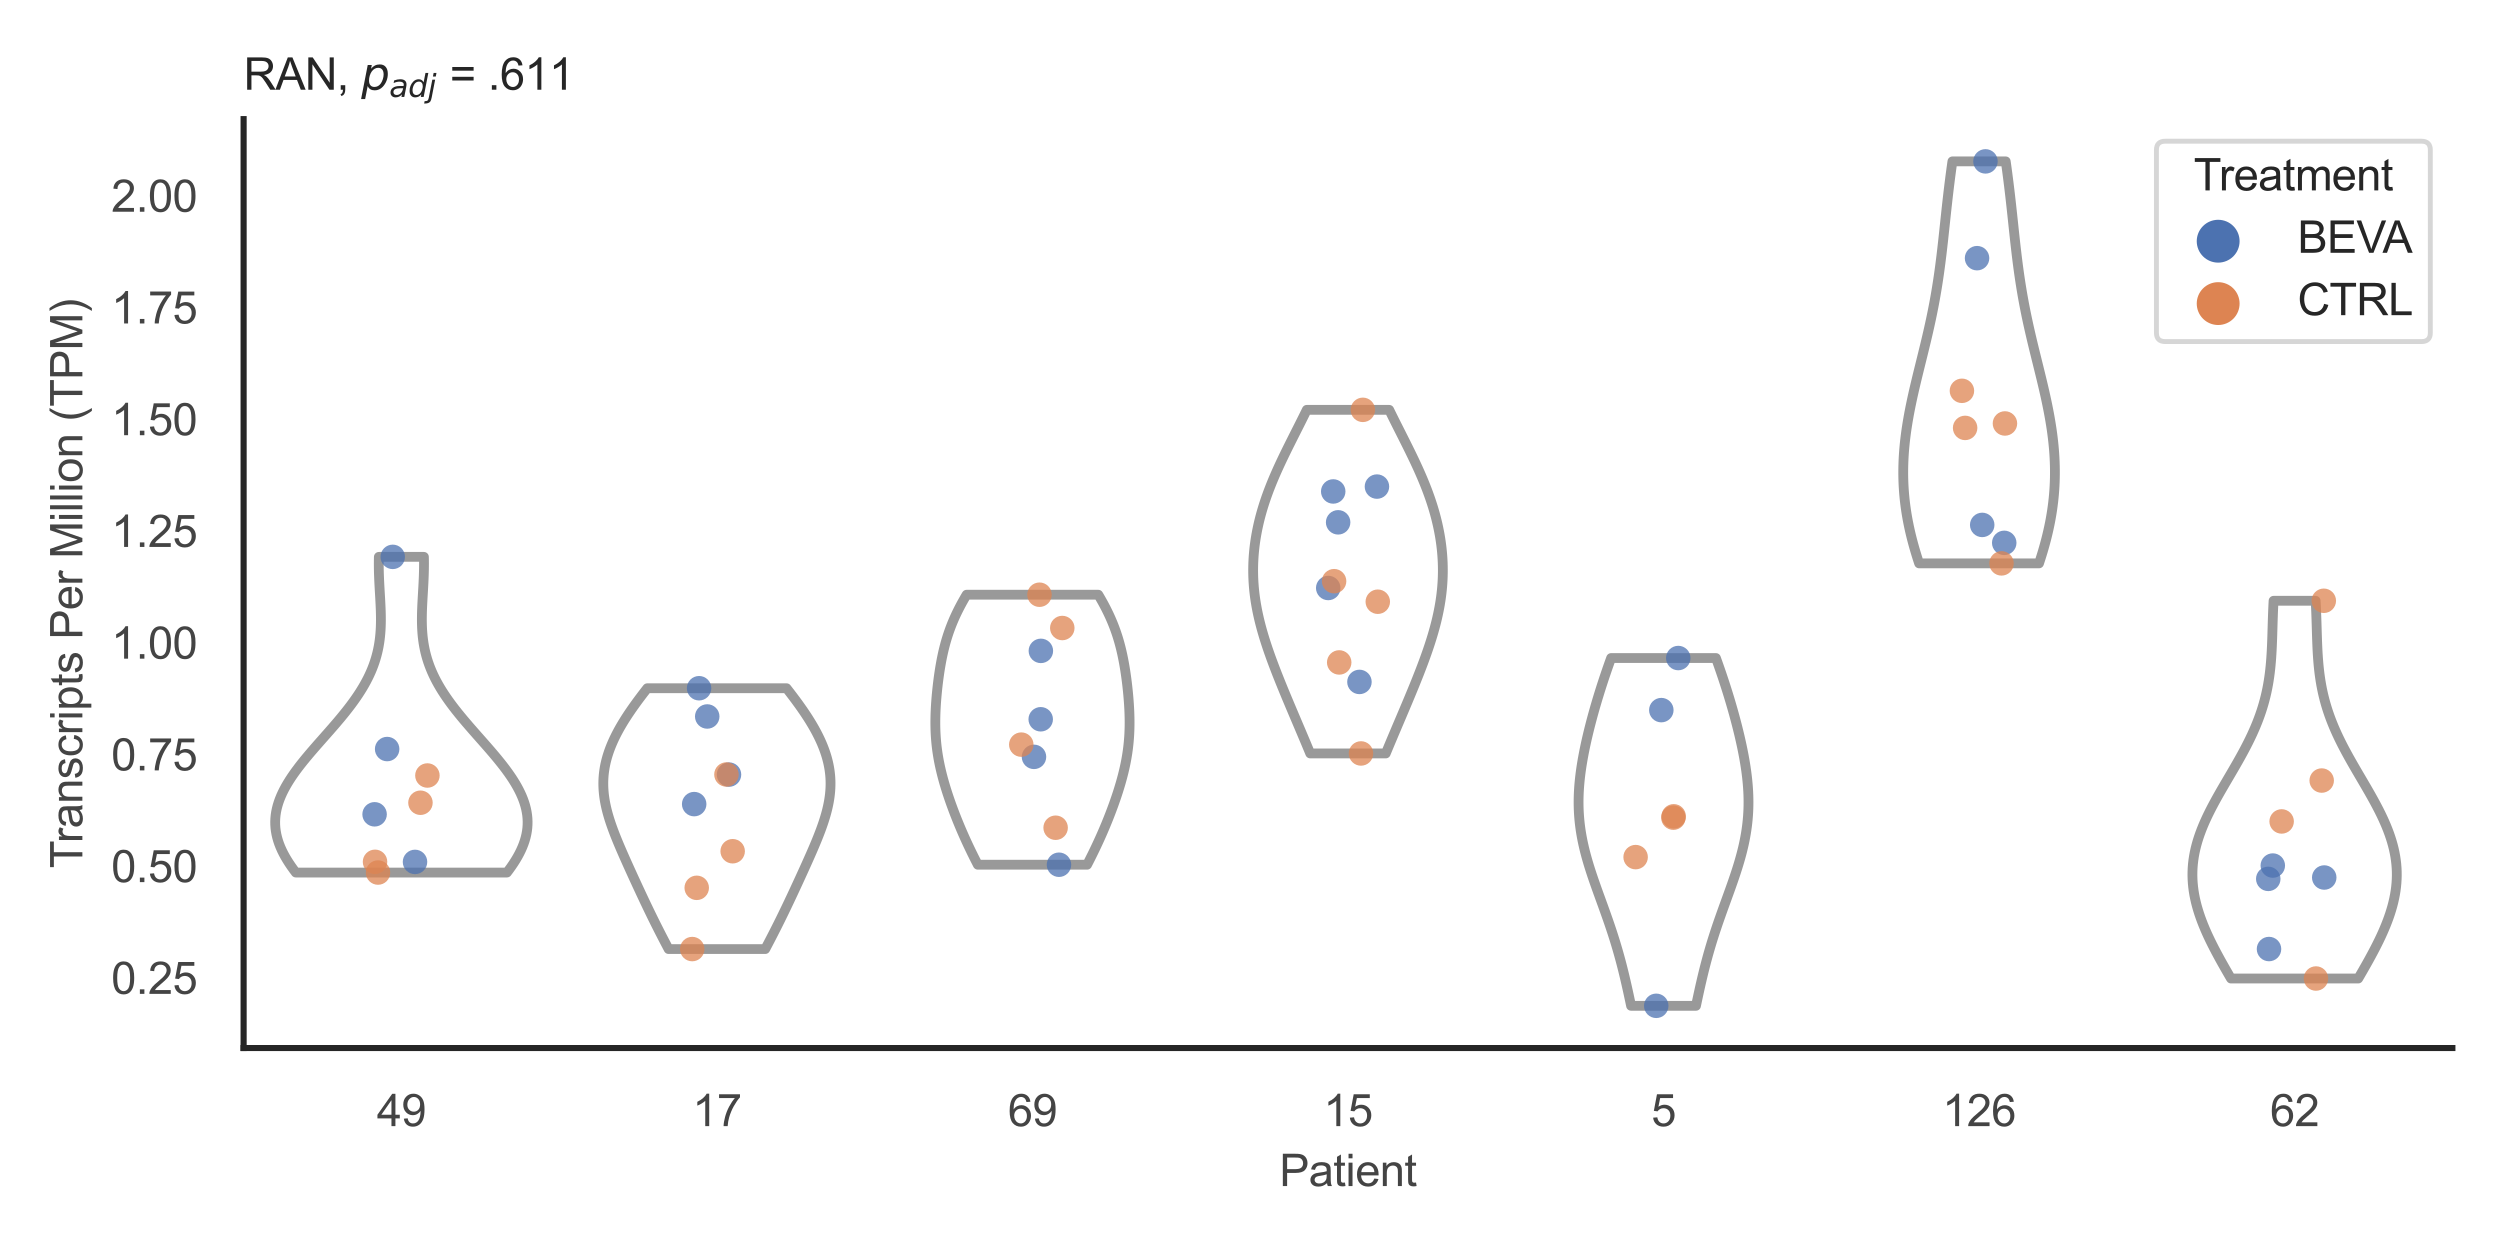 <?xml version="1.0" encoding="utf-8" standalone="no"?>
<!DOCTYPE svg PUBLIC "-//W3C//DTD SVG 1.1//EN"
  "http://www.w3.org/Graphics/SVG/1.1/DTD/svg11.dtd">
<svg xmlns:xlink="http://www.w3.org/1999/xlink" width="510.236pt" height="255.118pt" viewBox="0 0 510.236 255.118" xmlns="http://www.w3.org/2000/svg" version="1.1">
 <defs>
  <style type="text/css">*{stroke-linejoin: round; stroke-linecap: butt}</style>
 </defs>
 <g id="figure_1">
  <g id="patch_1">
   <path d="M 0 255.118 
L 510.236 255.118 
L 510.236 0 
L 0 0 
z
" style="fill: #ffffff"/>
  </g>
  <g id="axes_1">
   <g id="patch_2">
    <path d="M 49.72 213.898 
L 500.516 213.898 
L 500.516 24.32 
L 49.72 24.32 
z
" style="fill: #ffffff"/>
   </g>
   <g id="matplotlib.axis_1">
    <g id="xtick_1">
     <g id="text_1">
      <!-- 49 -->
      <g style="fill: #444444" transform="translate(76.915 229.84)scale(0.09 -0.09)">
       <defs>
        <path id="ArialMT-34" d="M 2069 0 
L 2069 1097 
L 81 1097 
L 81 1613 
L 2172 4581 
L 2631 4581 
L 2631 1613 
L 3250 1613 
L 3250 1097 
L 2631 1097 
L 2631 0 
L 2069 0 
z
M 2069 1613 
L 2069 3678 
L 634 1613 
L 2069 1613 
z
" transform="scale(0.016)"/>
        <path id="ArialMT-39" d="M 350 1059 
L 891 1109 
Q 959 728 1153 556 
Q 1347 384 1650 384 
Q 1909 384 2104 503 
Q 2300 622 2425 820 
Q 2550 1019 2634 1356 
Q 2719 1694 2719 2044 
Q 2719 2081 2716 2156 
Q 2547 1888 2255 1720 
Q 1963 1553 1622 1553 
Q 1053 1553 659 1965 
Q 266 2378 266 3053 
Q 266 3750 677 4175 
Q 1088 4600 1706 4600 
Q 2153 4600 2523 4359 
Q 2894 4119 3086 3673 
Q 3278 3228 3278 2384 
Q 3278 1506 3087 986 
Q 2897 466 2520 194 
Q 2144 -78 1638 -78 
Q 1100 -78 759 220 
Q 419 519 350 1059 
z
M 2653 3081 
Q 2653 3566 2395 3850 
Q 2138 4134 1775 4134 
Q 1400 4134 1122 3828 
Q 844 3522 844 3034 
Q 844 2597 1108 2323 
Q 1372 2050 1759 2050 
Q 2150 2050 2401 2323 
Q 2653 2597 2653 3081 
z
" transform="scale(0.016)"/>
       </defs>
       <use xlink:href="#ArialMT-34"/>
       <use xlink:href="#ArialMT-39" x="55.615"/>
      </g>
     </g>
    </g>
    <g id="xtick_2">
     <g id="text_2">
      <!-- 17 -->
      <g style="fill: #444444" transform="translate(141.314 229.84)scale(0.09 -0.09)">
       <defs>
        <path id="ArialMT-31" d="M 2384 0 
L 1822 0 
L 1822 3584 
Q 1619 3391 1289 3197 
Q 959 3003 697 2906 
L 697 3450 
Q 1169 3672 1522 3987 
Q 1875 4303 2022 4600 
L 2384 4600 
L 2384 0 
z
" transform="scale(0.016)"/>
        <path id="ArialMT-37" d="M 303 3981 
L 303 4522 
L 3269 4522 
L 3269 4084 
Q 2831 3619 2401 2847 
Q 1972 2075 1738 1259 
Q 1569 684 1522 0 
L 944 0 
Q 953 541 1156 1306 
Q 1359 2072 1739 2783 
Q 2119 3494 2547 3981 
L 303 3981 
z
" transform="scale(0.016)"/>
       </defs>
       <use xlink:href="#ArialMT-31"/>
       <use xlink:href="#ArialMT-37" x="55.615"/>
      </g>
     </g>
    </g>
    <g id="xtick_3">
     <g id="text_3">
      <!-- 69 -->
      <g style="fill: #444444" transform="translate(205.714 229.84)scale(0.09 -0.09)">
       <defs>
        <path id="ArialMT-36" d="M 3184 3459 
L 2625 3416 
Q 2550 3747 2413 3897 
Q 2184 4138 1850 4138 
Q 1581 4138 1378 3988 
Q 1113 3794 959 3422 
Q 806 3050 800 2363 
Q 1003 2672 1297 2822 
Q 1591 2972 1913 2972 
Q 2475 2972 2870 2558 
Q 3266 2144 3266 1488 
Q 3266 1056 3080 686 
Q 2894 316 2569 119 
Q 2244 -78 1831 -78 
Q 1128 -78 684 439 
Q 241 956 241 2144 
Q 241 3472 731 4075 
Q 1159 4600 1884 4600 
Q 2425 4600 2770 4297 
Q 3116 3994 3184 3459 
z
M 888 1484 
Q 888 1194 1011 928 
Q 1134 663 1356 523 
Q 1578 384 1822 384 
Q 2178 384 2434 671 
Q 2691 959 2691 1453 
Q 2691 1928 2437 2201 
Q 2184 2475 1800 2475 
Q 1419 2475 1153 2201 
Q 888 1928 888 1484 
z
" transform="scale(0.016)"/>
       </defs>
       <use xlink:href="#ArialMT-36"/>
       <use xlink:href="#ArialMT-39" x="55.615"/>
      </g>
     </g>
    </g>
    <g id="xtick_4">
     <g id="text_4">
      <!-- 15 -->
      <g style="fill: #444444" transform="translate(270.113 229.84)scale(0.09 -0.09)">
       <defs>
        <path id="ArialMT-35" d="M 266 1200 
L 856 1250 
Q 922 819 1161 601 
Q 1400 384 1738 384 
Q 2144 384 2425 690 
Q 2706 997 2706 1503 
Q 2706 1984 2436 2262 
Q 2166 2541 1728 2541 
Q 1456 2541 1237 2417 
Q 1019 2294 894 2097 
L 366 2166 
L 809 4519 
L 3088 4519 
L 3088 3981 
L 1259 3981 
L 1013 2750 
Q 1425 3038 1878 3038 
Q 2478 3038 2890 2622 
Q 3303 2206 3303 1553 
Q 3303 931 2941 478 
Q 2500 -78 1738 -78 
Q 1113 -78 717 272 
Q 322 622 266 1200 
z
" transform="scale(0.016)"/>
       </defs>
       <use xlink:href="#ArialMT-31"/>
       <use xlink:href="#ArialMT-35" x="55.615"/>
      </g>
     </g>
    </g>
    <g id="xtick_5">
     <g id="text_5">
      <!-- 5 -->
      <g style="fill: #444444" transform="translate(337.015 229.84)scale(0.09 -0.09)">
       <use xlink:href="#ArialMT-35"/>
      </g>
     </g>
    </g>
    <g id="xtick_6">
     <g id="text_6">
      <!-- 126 -->
      <g style="fill: #444444" transform="translate(396.41 229.84)scale(0.09 -0.09)">
       <defs>
        <path id="ArialMT-32" d="M 3222 541 
L 3222 0 
L 194 0 
Q 188 203 259 391 
Q 375 700 629 1000 
Q 884 1300 1366 1694 
Q 2113 2306 2375 2664 
Q 2638 3022 2638 3341 
Q 2638 3675 2398 3904 
Q 2159 4134 1775 4134 
Q 1369 4134 1125 3890 
Q 881 3647 878 3216 
L 300 3275 
Q 359 3922 746 4261 
Q 1134 4600 1788 4600 
Q 2447 4600 2831 4234 
Q 3216 3869 3216 3328 
Q 3216 3053 3103 2787 
Q 2991 2522 2730 2228 
Q 2469 1934 1863 1422 
Q 1356 997 1212 845 
Q 1069 694 975 541 
L 3222 541 
z
" transform="scale(0.016)"/>
       </defs>
       <use xlink:href="#ArialMT-31"/>
       <use xlink:href="#ArialMT-32" x="55.615"/>
       <use xlink:href="#ArialMT-36" x="111.23"/>
      </g>
     </g>
    </g>
    <g id="xtick_7">
     <g id="text_7">
      <!-- 62 -->
      <g style="fill: #444444" transform="translate(463.312 229.84)scale(0.09 -0.09)">
       <use xlink:href="#ArialMT-36"/>
       <use xlink:href="#ArialMT-32" x="55.615"/>
      </g>
     </g>
    </g>
    <g id="text_8">
     <!-- Patient -->
     <g style="fill: #444444" transform="translate(261.109 242.071)scale(0.09 -0.09)">
      <defs>
       <path id="ArialMT-50" d="M 494 0 
L 494 4581 
L 2222 4581 
Q 2678 4581 2919 4538 
Q 3256 4481 3484 4323 
Q 3713 4166 3852 3881 
Q 3991 3597 3991 3256 
Q 3991 2672 3619 2267 
Q 3247 1863 2275 1863 
L 1100 1863 
L 1100 0 
L 494 0 
z
M 1100 2403 
L 2284 2403 
Q 2872 2403 3119 2622 
Q 3366 2841 3366 3238 
Q 3366 3525 3220 3729 
Q 3075 3934 2838 4000 
Q 2684 4041 2272 4041 
L 1100 4041 
L 1100 2403 
z
" transform="scale(0.016)"/>
       <path id="ArialMT-61" d="M 2588 409 
Q 2275 144 1986 34 
Q 1697 -75 1366 -75 
Q 819 -75 525 192 
Q 231 459 231 875 
Q 231 1119 342 1320 
Q 453 1522 633 1644 
Q 813 1766 1038 1828 
Q 1203 1872 1538 1913 
Q 2219 1994 2541 2106 
Q 2544 2222 2544 2253 
Q 2544 2597 2384 2738 
Q 2169 2928 1744 2928 
Q 1347 2928 1158 2789 
Q 969 2650 878 2297 
L 328 2372 
Q 403 2725 575 2942 
Q 747 3159 1072 3276 
Q 1397 3394 1825 3394 
Q 2250 3394 2515 3294 
Q 2781 3194 2906 3042 
Q 3031 2891 3081 2659 
Q 3109 2516 3109 2141 
L 3109 1391 
Q 3109 606 3145 398 
Q 3181 191 3288 0 
L 2700 0 
Q 2613 175 2588 409 
z
M 2541 1666 
Q 2234 1541 1622 1453 
Q 1275 1403 1131 1340 
Q 988 1278 909 1158 
Q 831 1038 831 891 
Q 831 666 1001 516 
Q 1172 366 1500 366 
Q 1825 366 2078 508 
Q 2331 650 2450 897 
Q 2541 1088 2541 1459 
L 2541 1666 
z
" transform="scale(0.016)"/>
       <path id="ArialMT-74" d="M 1650 503 
L 1731 6 
Q 1494 -44 1306 -44 
Q 1000 -44 831 53 
Q 663 150 594 308 
Q 525 466 525 972 
L 525 2881 
L 113 2881 
L 113 3319 
L 525 3319 
L 525 4141 
L 1084 4478 
L 1084 3319 
L 1650 3319 
L 1650 2881 
L 1084 2881 
L 1084 941 
Q 1084 700 1114 631 
Q 1144 563 1211 522 
Q 1278 481 1403 481 
Q 1497 481 1650 503 
z
" transform="scale(0.016)"/>
       <path id="ArialMT-69" d="M 425 3934 
L 425 4581 
L 988 4581 
L 988 3934 
L 425 3934 
z
M 425 0 
L 425 3319 
L 988 3319 
L 988 0 
L 425 0 
z
" transform="scale(0.016)"/>
       <path id="ArialMT-65" d="M 2694 1069 
L 3275 997 
Q 3138 488 2766 206 
Q 2394 -75 1816 -75 
Q 1088 -75 661 373 
Q 234 822 234 1631 
Q 234 2469 665 2931 
Q 1097 3394 1784 3394 
Q 2450 3394 2872 2941 
Q 3294 2488 3294 1666 
Q 3294 1616 3291 1516 
L 816 1516 
Q 847 969 1125 678 
Q 1403 388 1819 388 
Q 2128 388 2347 550 
Q 2566 713 2694 1069 
z
M 847 1978 
L 2700 1978 
Q 2663 2397 2488 2606 
Q 2219 2931 1791 2931 
Q 1403 2931 1139 2672 
Q 875 2413 847 1978 
z
" transform="scale(0.016)"/>
       <path id="ArialMT-6e" d="M 422 0 
L 422 3319 
L 928 3319 
L 928 2847 
Q 1294 3394 1984 3394 
Q 2284 3394 2536 3286 
Q 2788 3178 2913 3003 
Q 3038 2828 3088 2588 
Q 3119 2431 3119 2041 
L 3119 0 
L 2556 0 
L 2556 2019 
Q 2556 2363 2490 2533 
Q 2425 2703 2258 2804 
Q 2091 2906 1866 2906 
Q 1506 2906 1245 2678 
Q 984 2450 984 1813 
L 984 0 
L 422 0 
z
" transform="scale(0.016)"/>
      </defs>
      <use xlink:href="#ArialMT-50"/>
      <use xlink:href="#ArialMT-61" x="66.699"/>
      <use xlink:href="#ArialMT-74" x="122.314"/>
      <use xlink:href="#ArialMT-69" x="150.098"/>
      <use xlink:href="#ArialMT-65" x="172.314"/>
      <use xlink:href="#ArialMT-6e" x="227.93"/>
      <use xlink:href="#ArialMT-74" x="283.545"/>
     </g>
    </g>
   </g>
   <g id="matplotlib.axis_2">
    <g id="ytick_1">
     <g id="text_9">
      <!-- 0.25 -->
      <g style="fill: #444444" transform="translate(22.705 202.841)scale(0.09 -0.09)">
       <defs>
        <path id="ArialMT-30" d="M 266 2259 
Q 266 3072 433 3567 
Q 600 4063 929 4331 
Q 1259 4600 1759 4600 
Q 2128 4600 2406 4451 
Q 2684 4303 2865 4023 
Q 3047 3744 3150 3342 
Q 3253 2941 3253 2259 
Q 3253 1453 3087 958 
Q 2922 463 2592 192 
Q 2263 -78 1759 -78 
Q 1097 -78 719 397 
Q 266 969 266 2259 
z
M 844 2259 
Q 844 1131 1108 757 
Q 1372 384 1759 384 
Q 2147 384 2411 759 
Q 2675 1134 2675 2259 
Q 2675 3391 2411 3762 
Q 2147 4134 1753 4134 
Q 1366 4134 1134 3806 
Q 844 3388 844 2259 
z
" transform="scale(0.016)"/>
        <path id="ArialMT-2e" d="M 581 0 
L 581 641 
L 1222 641 
L 1222 0 
L 581 0 
z
" transform="scale(0.016)"/>
       </defs>
       <use xlink:href="#ArialMT-30"/>
       <use xlink:href="#ArialMT-2e" x="55.615"/>
       <use xlink:href="#ArialMT-32" x="83.398"/>
       <use xlink:href="#ArialMT-35" x="139.014"/>
      </g>
     </g>
    </g>
    <g id="ytick_2">
     <g id="text_10">
      <!-- 0.50 -->
      <g style="fill: #444444" transform="translate(22.705 180.037)scale(0.09 -0.09)">
       <use xlink:href="#ArialMT-30"/>
       <use xlink:href="#ArialMT-2e" x="55.615"/>
       <use xlink:href="#ArialMT-35" x="83.398"/>
       <use xlink:href="#ArialMT-30" x="139.014"/>
      </g>
     </g>
    </g>
    <g id="ytick_3">
     <g id="text_11">
      <!-- 0.75 -->
      <g style="fill: #444444" transform="translate(22.705 157.234)scale(0.09 -0.09)">
       <use xlink:href="#ArialMT-30"/>
       <use xlink:href="#ArialMT-2e" x="55.615"/>
       <use xlink:href="#ArialMT-37" x="83.398"/>
       <use xlink:href="#ArialMT-35" x="139.014"/>
      </g>
     </g>
    </g>
    <g id="ytick_4">
     <g id="text_12">
      <!-- 1.00 -->
      <g style="fill: #444444" transform="translate(22.705 134.43)scale(0.09 -0.09)">
       <use xlink:href="#ArialMT-31"/>
       <use xlink:href="#ArialMT-2e" x="55.615"/>
       <use xlink:href="#ArialMT-30" x="83.398"/>
       <use xlink:href="#ArialMT-30" x="139.014"/>
      </g>
     </g>
    </g>
    <g id="ytick_5">
     <g id="text_13">
      <!-- 1.25 -->
      <g style="fill: #444444" transform="translate(22.705 111.626)scale(0.09 -0.09)">
       <use xlink:href="#ArialMT-31"/>
       <use xlink:href="#ArialMT-2e" x="55.615"/>
       <use xlink:href="#ArialMT-32" x="83.398"/>
       <use xlink:href="#ArialMT-35" x="139.014"/>
      </g>
     </g>
    </g>
    <g id="ytick_6">
     <g id="text_14">
      <!-- 1.50 -->
      <g style="fill: #444444" transform="translate(22.705 88.823)scale(0.09 -0.09)">
       <use xlink:href="#ArialMT-31"/>
       <use xlink:href="#ArialMT-2e" x="55.615"/>
       <use xlink:href="#ArialMT-35" x="83.398"/>
       <use xlink:href="#ArialMT-30" x="139.014"/>
      </g>
     </g>
    </g>
    <g id="ytick_7">
     <g id="text_15">
      <!-- 1.75 -->
      <g style="fill: #444444" transform="translate(22.705 66.019)scale(0.09 -0.09)">
       <use xlink:href="#ArialMT-31"/>
       <use xlink:href="#ArialMT-2e" x="55.615"/>
       <use xlink:href="#ArialMT-37" x="83.398"/>
       <use xlink:href="#ArialMT-35" x="139.014"/>
      </g>
     </g>
    </g>
    <g id="ytick_8">
     <g id="text_16">
      <!-- 2.00 -->
      <g style="fill: #444444" transform="translate(22.705 43.215)scale(0.09 -0.09)">
       <use xlink:href="#ArialMT-32"/>
       <use xlink:href="#ArialMT-2e" x="55.615"/>
       <use xlink:href="#ArialMT-30" x="83.398"/>
       <use xlink:href="#ArialMT-30" x="139.014"/>
      </g>
     </g>
    </g>
    <g id="text_17">
     <!-- Transcripts Per Million (TPM) -->
     <g style="fill: #444444" transform="translate(16.811 177.194)rotate(-90)scale(0.09 -0.09)">
      <defs>
       <path id="ArialMT-54" d="M 1659 0 
L 1659 4041 
L 150 4041 
L 150 4581 
L 3781 4581 
L 3781 4041 
L 2266 4041 
L 2266 0 
L 1659 0 
z
" transform="scale(0.016)"/>
       <path id="ArialMT-72" d="M 416 0 
L 416 3319 
L 922 3319 
L 922 2816 
Q 1116 3169 1280 3281 
Q 1444 3394 1641 3394 
Q 1925 3394 2219 3213 
L 2025 2691 
Q 1819 2813 1613 2813 
Q 1428 2813 1281 2702 
Q 1134 2591 1072 2394 
Q 978 2094 978 1738 
L 978 0 
L 416 0 
z
" transform="scale(0.016)"/>
       <path id="ArialMT-73" d="M 197 991 
L 753 1078 
Q 800 744 1014 566 
Q 1228 388 1613 388 
Q 2000 388 2187 545 
Q 2375 703 2375 916 
Q 2375 1106 2209 1216 
Q 2094 1291 1634 1406 
Q 1016 1563 777 1677 
Q 538 1791 414 1992 
Q 291 2194 291 2438 
Q 291 2659 392 2848 
Q 494 3038 669 3163 
Q 800 3259 1026 3326 
Q 1253 3394 1513 3394 
Q 1903 3394 2198 3281 
Q 2494 3169 2634 2976 
Q 2775 2784 2828 2463 
L 2278 2388 
Q 2241 2644 2061 2787 
Q 1881 2931 1553 2931 
Q 1166 2931 1000 2803 
Q 834 2675 834 2503 
Q 834 2394 903 2306 
Q 972 2216 1119 2156 
Q 1203 2125 1616 2013 
Q 2213 1853 2448 1751 
Q 2684 1650 2818 1456 
Q 2953 1263 2953 975 
Q 2953 694 2789 445 
Q 2625 197 2315 61 
Q 2006 -75 1616 -75 
Q 969 -75 630 194 
Q 291 463 197 991 
z
" transform="scale(0.016)"/>
       <path id="ArialMT-63" d="M 2588 1216 
L 3141 1144 
Q 3050 572 2676 248 
Q 2303 -75 1759 -75 
Q 1078 -75 664 370 
Q 250 816 250 1647 
Q 250 2184 428 2587 
Q 606 2991 970 3192 
Q 1334 3394 1763 3394 
Q 2303 3394 2647 3120 
Q 2991 2847 3088 2344 
L 2541 2259 
Q 2463 2594 2264 2762 
Q 2066 2931 1784 2931 
Q 1359 2931 1093 2626 
Q 828 2322 828 1663 
Q 828 994 1084 691 
Q 1341 388 1753 388 
Q 2084 388 2306 591 
Q 2528 794 2588 1216 
z
" transform="scale(0.016)"/>
       <path id="ArialMT-70" d="M 422 -1272 
L 422 3319 
L 934 3319 
L 934 2888 
Q 1116 3141 1344 3267 
Q 1572 3394 1897 3394 
Q 2322 3394 2647 3175 
Q 2972 2956 3137 2557 
Q 3303 2159 3303 1684 
Q 3303 1175 3120 767 
Q 2938 359 2589 142 
Q 2241 -75 1856 -75 
Q 1575 -75 1351 44 
Q 1128 163 984 344 
L 984 -1272 
L 422 -1272 
z
M 931 1641 
Q 931 1000 1190 694 
Q 1450 388 1819 388 
Q 2194 388 2461 705 
Q 2728 1022 2728 1688 
Q 2728 2322 2467 2637 
Q 2206 2953 1844 2953 
Q 1484 2953 1207 2617 
Q 931 2281 931 1641 
z
" transform="scale(0.016)"/>
       <path id="ArialMT-20" transform="scale(0.016)"/>
       <path id="ArialMT-4d" d="M 475 0 
L 475 4581 
L 1388 4581 
L 2472 1338 
Q 2622 884 2691 659 
Q 2769 909 2934 1394 
L 4031 4581 
L 4847 4581 
L 4847 0 
L 4263 0 
L 4263 3834 
L 2931 0 
L 2384 0 
L 1059 3900 
L 1059 0 
L 475 0 
z
" transform="scale(0.016)"/>
       <path id="ArialMT-6c" d="M 409 0 
L 409 4581 
L 972 4581 
L 972 0 
L 409 0 
z
" transform="scale(0.016)"/>
       <path id="ArialMT-6f" d="M 213 1659 
Q 213 2581 725 3025 
Q 1153 3394 1769 3394 
Q 2453 3394 2887 2945 
Q 3322 2497 3322 1706 
Q 3322 1066 3130 698 
Q 2938 331 2570 128 
Q 2203 -75 1769 -75 
Q 1072 -75 642 372 
Q 213 819 213 1659 
z
M 791 1659 
Q 791 1022 1069 705 
Q 1347 388 1769 388 
Q 2188 388 2466 706 
Q 2744 1025 2744 1678 
Q 2744 2294 2464 2611 
Q 2184 2928 1769 2928 
Q 1347 2928 1069 2612 
Q 791 2297 791 1659 
z
" transform="scale(0.016)"/>
       <path id="ArialMT-28" d="M 1497 -1347 
Q 1031 -759 709 28 
Q 388 816 388 1659 
Q 388 2403 628 3084 
Q 909 3875 1497 4659 
L 1900 4659 
Q 1522 4009 1400 3731 
Q 1209 3300 1100 2831 
Q 966 2247 966 1656 
Q 966 153 1900 -1347 
L 1497 -1347 
z
" transform="scale(0.016)"/>
       <path id="ArialMT-29" d="M 791 -1347 
L 388 -1347 
Q 1322 153 1322 1656 
Q 1322 2244 1188 2822 
Q 1081 3291 891 3722 
Q 769 4003 388 4659 
L 791 4659 
Q 1378 3875 1659 3084 
Q 1900 2403 1900 1659 
Q 1900 816 1576 28 
Q 1253 -759 791 -1347 
z
" transform="scale(0.016)"/>
      </defs>
      <use xlink:href="#ArialMT-54"/>
      <use xlink:href="#ArialMT-72" x="57.334"/>
      <use xlink:href="#ArialMT-61" x="90.635"/>
      <use xlink:href="#ArialMT-6e" x="146.25"/>
      <use xlink:href="#ArialMT-73" x="201.865"/>
      <use xlink:href="#ArialMT-63" x="251.865"/>
      <use xlink:href="#ArialMT-72" x="301.865"/>
      <use xlink:href="#ArialMT-69" x="335.166"/>
      <use xlink:href="#ArialMT-70" x="357.383"/>
      <use xlink:href="#ArialMT-74" x="412.998"/>
      <use xlink:href="#ArialMT-73" x="440.781"/>
      <use xlink:href="#ArialMT-20" x="490.781"/>
      <use xlink:href="#ArialMT-50" x="518.564"/>
      <use xlink:href="#ArialMT-65" x="585.264"/>
      <use xlink:href="#ArialMT-72" x="640.879"/>
      <use xlink:href="#ArialMT-20" x="674.18"/>
      <use xlink:href="#ArialMT-4d" x="701.963"/>
      <use xlink:href="#ArialMT-69" x="785.264"/>
      <use xlink:href="#ArialMT-6c" x="807.48"/>
      <use xlink:href="#ArialMT-6c" x="829.697"/>
      <use xlink:href="#ArialMT-69" x="851.914"/>
      <use xlink:href="#ArialMT-6f" x="874.131"/>
      <use xlink:href="#ArialMT-6e" x="929.746"/>
      <use xlink:href="#ArialMT-20" x="985.361"/>
      <use xlink:href="#ArialMT-28" x="1013.145"/>
      <use xlink:href="#ArialMT-54" x="1046.445"/>
      <use xlink:href="#ArialMT-50" x="1107.529"/>
      <use xlink:href="#ArialMT-4d" x="1174.229"/>
      <use xlink:href="#ArialMT-29" x="1257.529"/>
     </g>
    </g>
   </g>
   <g id="PolyCollection_1">
    <defs>
     <path id="m5b1431c760" d="M 103.467 -77.037 
L 60.372 -77.037 
L 59.884 -77.688 
L 59.42 -78.339 
L 58.982 -78.99 
L 58.57 -79.64 
L 58.188 -80.291 
L 57.835 -80.942 
L 57.514 -81.593 
L 57.225 -82.244 
L 56.969 -82.894 
L 56.748 -83.545 
L 56.561 -84.196 
L 56.409 -84.847 
L 56.293 -85.497 
L 56.212 -86.148 
L 56.168 -86.799 
L 56.16 -87.45 
L 56.188 -88.101 
L 56.251 -88.751 
L 56.349 -89.402 
L 56.482 -90.053 
L 56.65 -90.704 
L 56.85 -91.355 
L 57.083 -92.005 
L 57.347 -92.656 
L 57.641 -93.307 
L 57.965 -93.958 
L 58.317 -94.608 
L 58.695 -95.259 
L 59.098 -95.91 
L 59.524 -96.561 
L 59.973 -97.212 
L 60.442 -97.862 
L 60.929 -98.513 
L 61.434 -99.164 
L 61.954 -99.815 
L 62.487 -100.466 
L 63.031 -101.116 
L 63.586 -101.767 
L 64.148 -102.418 
L 64.716 -103.069 
L 65.288 -103.719 
L 65.863 -104.37 
L 66.437 -105.021 
L 67.011 -105.672 
L 67.581 -106.323 
L 68.147 -106.973 
L 68.706 -107.624 
L 69.257 -108.275 
L 69.798 -108.926 
L 70.328 -109.577 
L 70.845 -110.227 
L 71.349 -110.878 
L 71.838 -111.529 
L 72.31 -112.18 
L 72.766 -112.83 
L 73.203 -113.481 
L 73.621 -114.132 
L 74.02 -114.783 
L 74.398 -115.434 
L 74.756 -116.084 
L 75.092 -116.735 
L 75.407 -117.386 
L 75.701 -118.037 
L 75.973 -118.688 
L 76.223 -119.338 
L 76.452 -119.989 
L 76.66 -120.64 
L 76.847 -121.291 
L 77.014 -121.941 
L 77.162 -122.592 
L 77.29 -123.243 
L 77.4 -123.894 
L 77.493 -124.545 
L 77.569 -125.195 
L 77.63 -125.846 
L 77.676 -126.497 
L 77.709 -127.148 
L 77.729 -127.799 
L 77.739 -128.449 
L 77.738 -129.1 
L 77.728 -129.751 
L 77.711 -130.402 
L 77.687 -131.052 
L 77.658 -131.703 
L 77.625 -132.354 
L 77.59 -133.005 
L 77.552 -133.656 
L 77.514 -134.306 
L 77.477 -134.957 
L 77.441 -135.608 
L 77.407 -136.259 
L 77.377 -136.91 
L 77.351 -137.56 
L 77.33 -138.211 
L 77.315 -138.862 
L 77.306 -139.513 
L 77.304 -140.163 
L 77.309 -140.814 
L 77.321 -141.465 
L 86.518 -141.465 
L 86.518 -141.465 
L 86.531 -140.814 
L 86.536 -140.163 
L 86.533 -139.513 
L 86.524 -138.862 
L 86.509 -138.211 
L 86.488 -137.56 
L 86.462 -136.91 
L 86.432 -136.259 
L 86.399 -135.608 
L 86.363 -134.957 
L 86.325 -134.306 
L 86.287 -133.656 
L 86.25 -133.005 
L 86.214 -132.354 
L 86.181 -131.703 
L 86.152 -131.052 
L 86.129 -130.402 
L 86.111 -129.751 
L 86.102 -129.1 
L 86.101 -128.449 
L 86.11 -127.799 
L 86.13 -127.148 
L 86.163 -126.497 
L 86.209 -125.846 
L 86.27 -125.195 
L 86.346 -124.545 
L 86.439 -123.894 
L 86.549 -123.243 
L 86.678 -122.592 
L 86.825 -121.941 
L 86.992 -121.291 
L 87.179 -120.64 
L 87.387 -119.989 
L 87.616 -119.338 
L 87.867 -118.688 
L 88.139 -118.037 
L 88.432 -117.386 
L 88.747 -116.735 
L 89.084 -116.084 
L 89.441 -115.434 
L 89.82 -114.783 
L 90.218 -114.132 
L 90.636 -113.481 
L 91.074 -112.83 
L 91.529 -112.18 
L 92.002 -111.529 
L 92.49 -110.878 
L 92.994 -110.227 
L 93.512 -109.577 
L 94.042 -108.926 
L 94.583 -108.275 
L 95.134 -107.624 
L 95.693 -106.973 
L 96.258 -106.323 
L 96.829 -105.672 
L 97.402 -105.021 
L 97.977 -104.37 
L 98.551 -103.719 
L 99.123 -103.069 
L 99.692 -102.418 
L 100.254 -101.767 
L 100.808 -101.116 
L 101.353 -100.466 
L 101.886 -99.815 
L 102.405 -99.164 
L 102.91 -98.513 
L 103.398 -97.862 
L 103.867 -97.212 
L 104.315 -96.561 
L 104.742 -95.91 
L 105.145 -95.259 
L 105.523 -94.608 
L 105.874 -93.958 
L 106.198 -93.307 
L 106.492 -92.656 
L 106.757 -92.005 
L 106.989 -91.355 
L 107.19 -90.704 
L 107.357 -90.053 
L 107.49 -89.402 
L 107.589 -88.751 
L 107.652 -88.101 
L 107.68 -87.45 
L 107.671 -86.799 
L 107.627 -86.148 
L 107.547 -85.497 
L 107.431 -84.847 
L 107.279 -84.196 
L 107.092 -83.545 
L 106.87 -82.894 
L 106.614 -82.244 
L 106.325 -81.593 
L 106.004 -80.942 
L 105.652 -80.291 
L 105.269 -79.64 
L 104.858 -78.99 
L 104.419 -78.339 
L 103.955 -77.688 
L 103.467 -77.037 
z
" style="stroke: #999999; stroke-width: 2"/>
    </defs>
    <g clip-path="url(#p28029fe43f)">
     <use xlink:href="#m5b1431c760" x="0" y="255.118" style="fill: #ffffff; stroke: #999999; stroke-width: 2"/>
    </g>
   </g>
   <g id="PolyCollection_2">
    <defs>
     <path id="m91b9f856e0" d="M 156.181 -61.419 
L 136.457 -61.419 
L 136.174 -61.957 
L 135.892 -62.494 
L 135.611 -63.032 
L 135.331 -63.57 
L 135.053 -64.107 
L 134.777 -64.645 
L 134.503 -65.183 
L 134.231 -65.721 
L 133.96 -66.258 
L 133.691 -66.796 
L 133.424 -67.334 
L 133.159 -67.871 
L 132.896 -68.409 
L 132.634 -68.947 
L 132.374 -69.485 
L 132.116 -70.022 
L 131.859 -70.56 
L 131.603 -71.098 
L 131.349 -71.636 
L 131.096 -72.173 
L 130.844 -72.711 
L 130.593 -73.249 
L 130.343 -73.786 
L 130.093 -74.324 
L 129.845 -74.862 
L 129.597 -75.4 
L 129.35 -75.937 
L 129.103 -76.475 
L 128.858 -77.013 
L 128.613 -77.55 
L 128.369 -78.088 
L 128.126 -78.626 
L 127.884 -79.164 
L 127.644 -79.701 
L 127.405 -80.239 
L 127.168 -80.777 
L 126.933 -81.315 
L 126.7 -81.852 
L 126.47 -82.39 
L 126.243 -82.928 
L 126.02 -83.465 
L 125.801 -84.003 
L 125.586 -84.541 
L 125.376 -85.079 
L 125.172 -85.616 
L 124.975 -86.154 
L 124.784 -86.692 
L 124.6 -87.229 
L 124.424 -87.767 
L 124.257 -88.305 
L 124.099 -88.843 
L 123.951 -89.38 
L 123.813 -89.918 
L 123.687 -90.456 
L 123.572 -90.994 
L 123.469 -91.531 
L 123.379 -92.069 
L 123.302 -92.607 
L 123.239 -93.144 
L 123.19 -93.682 
L 123.155 -94.22 
L 123.135 -94.758 
L 123.13 -95.295 
L 123.141 -95.833 
L 123.167 -96.371 
L 123.208 -96.909 
L 123.265 -97.446 
L 123.338 -97.984 
L 123.426 -98.522 
L 123.53 -99.059 
L 123.65 -99.597 
L 123.785 -100.135 
L 123.935 -100.673 
L 124.101 -101.21 
L 124.281 -101.748 
L 124.476 -102.286 
L 124.685 -102.823 
L 124.908 -103.361 
L 125.144 -103.899 
L 125.394 -104.437 
L 125.657 -104.974 
L 125.932 -105.512 
L 126.22 -106.05 
L 126.519 -106.588 
L 126.83 -107.125 
L 127.151 -107.663 
L 127.483 -108.201 
L 127.826 -108.738 
L 128.177 -109.276 
L 128.538 -109.814 
L 128.907 -110.352 
L 129.285 -110.889 
L 129.67 -111.427 
L 130.062 -111.965 
L 130.46 -112.502 
L 130.865 -113.04 
L 131.274 -113.578 
L 131.689 -114.116 
L 132.107 -114.653 
L 160.531 -114.653 
L 160.531 -114.653 
L 160.95 -114.116 
L 161.364 -113.578 
L 161.774 -113.04 
L 162.178 -112.502 
L 162.577 -111.965 
L 162.969 -111.427 
L 163.354 -110.889 
L 163.731 -110.352 
L 164.101 -109.814 
L 164.461 -109.276 
L 164.813 -108.738 
L 165.155 -108.201 
L 165.487 -107.663 
L 165.808 -107.125 
L 166.119 -106.588 
L 166.418 -106.05 
L 166.706 -105.512 
L 166.981 -104.974 
L 167.244 -104.437 
L 167.494 -103.899 
L 167.731 -103.361 
L 167.954 -102.823 
L 168.163 -102.286 
L 168.357 -101.748 
L 168.538 -101.21 
L 168.703 -100.673 
L 168.853 -100.135 
L 168.988 -99.597 
L 169.108 -99.059 
L 169.212 -98.522 
L 169.301 -97.984 
L 169.373 -97.446 
L 169.43 -96.909 
L 169.472 -96.371 
L 169.498 -95.833 
L 169.508 -95.295 
L 169.503 -94.758 
L 169.483 -94.22 
L 169.448 -93.682 
L 169.399 -93.144 
L 169.336 -92.607 
L 169.259 -92.069 
L 169.169 -91.531 
L 169.066 -90.994 
L 168.951 -90.456 
L 168.825 -89.918 
L 168.687 -89.38 
L 168.539 -88.843 
L 168.381 -88.305 
L 168.214 -87.767 
L 168.039 -87.229 
L 167.855 -86.692 
L 167.664 -86.154 
L 167.466 -85.616 
L 167.262 -85.079 
L 167.052 -84.541 
L 166.838 -84.003 
L 166.618 -83.465 
L 166.395 -82.928 
L 166.168 -82.39 
L 165.938 -81.852 
L 165.706 -81.315 
L 165.471 -80.777 
L 165.233 -80.239 
L 164.994 -79.701 
L 164.754 -79.164 
L 164.512 -78.626 
L 164.269 -78.088 
L 164.025 -77.55 
L 163.781 -77.013 
L 163.535 -76.475 
L 163.289 -75.937 
L 163.042 -75.4 
L 162.794 -74.862 
L 162.545 -74.324 
L 162.296 -73.786 
L 162.046 -73.249 
L 161.795 -72.711 
L 161.543 -72.173 
L 161.289 -71.636 
L 161.035 -71.098 
L 160.78 -70.56 
L 160.523 -70.022 
L 160.264 -69.485 
L 160.004 -68.947 
L 159.743 -68.409 
L 159.479 -67.871 
L 159.214 -67.334 
L 158.947 -66.796 
L 158.679 -66.258 
L 158.408 -65.721 
L 158.135 -65.183 
L 157.861 -64.645 
L 157.585 -64.107 
L 157.307 -63.57 
L 157.028 -63.032 
L 156.747 -62.494 
L 156.464 -61.957 
L 156.181 -61.419 
z
" style="stroke: #999999; stroke-width: 2"/>
    </defs>
    <g clip-path="url(#p28029fe43f)">
     <use xlink:href="#m91b9f856e0" x="0" y="255.118" style="fill: #ffffff; stroke: #999999; stroke-width: 2"/>
    </g>
   </g>
   <g id="PolyCollection_3">
    <defs>
     <path id="mbc528e5ff4" d="M 221.87 -78.631 
L 199.567 -78.631 
L 199.281 -79.188 
L 198.998 -79.744 
L 198.718 -80.301 
L 198.443 -80.857 
L 198.171 -81.414 
L 197.903 -81.971 
L 197.638 -82.527 
L 197.378 -83.084 
L 197.122 -83.641 
L 196.87 -84.197 
L 196.623 -84.754 
L 196.379 -85.311 
L 196.139 -85.867 
L 195.903 -86.424 
L 195.672 -86.981 
L 195.444 -87.537 
L 195.22 -88.094 
L 195.001 -88.651 
L 194.785 -89.207 
L 194.574 -89.764 
L 194.367 -90.321 
L 194.164 -90.877 
L 193.965 -91.434 
L 193.771 -91.991 
L 193.581 -92.547 
L 193.396 -93.104 
L 193.217 -93.66 
L 193.042 -94.217 
L 192.873 -94.774 
L 192.709 -95.33 
L 192.551 -95.887 
L 192.399 -96.444 
L 192.254 -97 
L 192.115 -97.557 
L 191.983 -98.114 
L 191.858 -98.67 
L 191.74 -99.227 
L 191.629 -99.784 
L 191.527 -100.34 
L 191.431 -100.897 
L 191.344 -101.454 
L 191.265 -102.01 
L 191.193 -102.567 
L 191.13 -103.124 
L 191.074 -103.68 
L 191.027 -104.237 
L 190.987 -104.793 
L 190.954 -105.35 
L 190.929 -105.907 
L 190.911 -106.463 
L 190.9 -107.02 
L 190.896 -107.577 
L 190.898 -108.133 
L 190.907 -108.69 
L 190.921 -109.247 
L 190.941 -109.803 
L 190.966 -110.36 
L 190.996 -110.917 
L 191.031 -111.473 
L 191.07 -112.03 
L 191.114 -112.587 
L 191.161 -113.143 
L 191.213 -113.7 
L 191.269 -114.257 
L 191.328 -114.813 
L 191.391 -115.37 
L 191.458 -115.926 
L 191.529 -116.483 
L 191.604 -117.04 
L 191.683 -117.596 
L 191.767 -118.153 
L 191.855 -118.71 
L 191.948 -119.266 
L 192.047 -119.823 
L 192.151 -120.38 
L 192.261 -120.936 
L 192.378 -121.493 
L 192.502 -122.05 
L 192.633 -122.606 
L 192.773 -123.163 
L 192.92 -123.72 
L 193.076 -124.276 
L 193.241 -124.833 
L 193.416 -125.39 
L 193.601 -125.946 
L 193.796 -126.503 
L 194.001 -127.06 
L 194.216 -127.616 
L 194.443 -128.173 
L 194.68 -128.729 
L 194.928 -129.286 
L 195.187 -129.843 
L 195.456 -130.399 
L 195.736 -130.956 
L 196.026 -131.513 
L 196.326 -132.069 
L 196.636 -132.626 
L 196.954 -133.183 
L 197.281 -133.739 
L 224.156 -133.739 
L 224.156 -133.739 
L 224.483 -133.183 
L 224.801 -132.626 
L 225.111 -132.069 
L 225.411 -131.513 
L 225.701 -130.956 
L 225.981 -130.399 
L 226.25 -129.843 
L 226.509 -129.286 
L 226.757 -128.729 
L 226.994 -128.173 
L 227.221 -127.616 
L 227.437 -127.06 
L 227.642 -126.503 
L 227.836 -125.946 
L 228.021 -125.39 
L 228.196 -124.833 
L 228.361 -124.276 
L 228.517 -123.72 
L 228.665 -123.163 
L 228.804 -122.606 
L 228.935 -122.05 
L 229.059 -121.493 
L 229.176 -120.936 
L 229.286 -120.38 
L 229.391 -119.823 
L 229.489 -119.266 
L 229.582 -118.71 
L 229.671 -118.153 
L 229.754 -117.596 
L 229.833 -117.04 
L 229.908 -116.483 
L 229.979 -115.926 
L 230.046 -115.37 
L 230.109 -114.813 
L 230.169 -114.257 
L 230.224 -113.7 
L 230.276 -113.143 
L 230.324 -112.587 
L 230.367 -112.03 
L 230.407 -111.473 
L 230.441 -110.917 
L 230.472 -110.36 
L 230.497 -109.803 
L 230.516 -109.247 
L 230.531 -108.69 
L 230.539 -108.133 
L 230.541 -107.577 
L 230.537 -107.02 
L 230.526 -106.463 
L 230.508 -105.907 
L 230.483 -105.35 
L 230.451 -104.793 
L 230.411 -104.237 
L 230.363 -103.68 
L 230.307 -103.124 
L 230.244 -102.567 
L 230.172 -102.01 
L 230.093 -101.454 
L 230.006 -100.897 
L 229.911 -100.34 
L 229.808 -99.784 
L 229.698 -99.227 
L 229.58 -98.67 
L 229.455 -98.114 
L 229.323 -97.557 
L 229.184 -97 
L 229.038 -96.444 
L 228.886 -95.887 
L 228.729 -95.33 
L 228.565 -94.774 
L 228.395 -94.217 
L 228.221 -93.66 
L 228.041 -93.104 
L 227.856 -92.547 
L 227.666 -91.991 
L 227.472 -91.434 
L 227.274 -90.877 
L 227.071 -90.321 
L 226.863 -89.764 
L 226.652 -89.207 
L 226.436 -88.651 
L 226.217 -88.094 
L 225.993 -87.537 
L 225.766 -86.981 
L 225.534 -86.424 
L 225.298 -85.867 
L 225.059 -85.311 
L 224.815 -84.754 
L 224.567 -84.197 
L 224.315 -83.641 
L 224.059 -83.084 
L 223.799 -82.527 
L 223.535 -81.971 
L 223.267 -81.414 
L 222.995 -80.857 
L 222.719 -80.301 
L 222.439 -79.744 
L 222.157 -79.188 
L 221.87 -78.631 
z
" style="stroke: #999999; stroke-width: 2"/>
    </defs>
    <g clip-path="url(#p28029fe43f)">
     <use xlink:href="#mbc528e5ff4" x="0" y="255.118" style="fill: #ffffff; stroke: #999999; stroke-width: 2"/>
    </g>
   </g>
   <g id="PolyCollection_4">
    <defs>
     <path id="m11ee8aea9f" d="M 282.826 -101.342 
L 267.41 -101.342 
L 267.117 -102.05 
L 266.821 -102.758 
L 266.525 -103.467 
L 266.226 -104.175 
L 265.927 -104.883 
L 265.627 -105.592 
L 265.327 -106.3 
L 265.026 -107.009 
L 264.725 -107.717 
L 264.424 -108.425 
L 264.123 -109.134 
L 263.823 -109.842 
L 263.523 -110.551 
L 263.224 -111.259 
L 262.927 -111.967 
L 262.63 -112.676 
L 262.336 -113.384 
L 262.043 -114.092 
L 261.752 -114.801 
L 261.463 -115.509 
L 261.178 -116.218 
L 260.895 -116.926 
L 260.615 -117.634 
L 260.34 -118.343 
L 260.068 -119.051 
L 259.801 -119.759 
L 259.538 -120.468 
L 259.281 -121.176 
L 259.03 -121.885 
L 258.784 -122.593 
L 258.545 -123.301 
L 258.314 -124.01 
L 258.09 -124.718 
L 257.873 -125.427 
L 257.665 -126.135 
L 257.466 -126.843 
L 257.277 -127.552 
L 257.097 -128.26 
L 256.927 -128.968 
L 256.767 -129.677 
L 256.618 -130.385 
L 256.481 -131.094 
L 256.355 -131.802 
L 256.24 -132.51 
L 256.137 -133.219 
L 256.047 -133.927 
L 255.968 -134.635 
L 255.902 -135.344 
L 255.849 -136.052 
L 255.808 -136.761 
L 255.779 -137.469 
L 255.763 -138.177 
L 255.76 -138.886 
L 255.769 -139.594 
L 255.791 -140.303 
L 255.825 -141.011 
L 255.871 -141.719 
L 255.93 -142.428 
L 256.001 -143.136 
L 256.084 -143.844 
L 256.18 -144.553 
L 256.287 -145.261 
L 256.407 -145.97 
L 256.538 -146.678 
L 256.681 -147.386 
L 256.836 -148.095 
L 257.003 -148.803 
L 257.181 -149.512 
L 257.371 -150.22 
L 257.573 -150.928 
L 257.785 -151.637 
L 258.009 -152.345 
L 258.243 -153.053 
L 258.488 -153.762 
L 258.743 -154.47 
L 259.009 -155.179 
L 259.284 -155.887 
L 259.568 -156.595 
L 259.861 -157.304 
L 260.163 -158.012 
L 260.473 -158.72 
L 260.789 -159.429 
L 261.113 -160.137 
L 261.443 -160.846 
L 261.779 -161.554 
L 262.12 -162.262 
L 262.465 -162.971 
L 262.814 -163.679 
L 263.166 -164.388 
L 263.52 -165.096 
L 263.876 -165.804 
L 264.233 -166.513 
L 264.59 -167.221 
L 264.948 -167.929 
L 265.304 -168.638 
L 265.659 -169.346 
L 266.012 -170.055 
L 266.362 -170.763 
L 266.709 -171.471 
L 283.527 -171.471 
L 283.527 -171.471 
L 283.874 -170.763 
L 284.225 -170.055 
L 284.577 -169.346 
L 284.932 -168.638 
L 285.289 -167.929 
L 285.646 -167.221 
L 286.003 -166.513 
L 286.36 -165.804 
L 286.716 -165.096 
L 287.07 -164.388 
L 287.422 -163.679 
L 287.771 -162.971 
L 288.116 -162.262 
L 288.457 -161.554 
L 288.793 -160.846 
L 289.123 -160.137 
L 289.447 -159.429 
L 289.764 -158.72 
L 290.073 -158.012 
L 290.375 -157.304 
L 290.668 -156.595 
L 290.953 -155.887 
L 291.228 -155.179 
L 291.493 -154.47 
L 291.748 -153.762 
L 291.993 -153.053 
L 292.228 -152.345 
L 292.451 -151.637 
L 292.664 -150.928 
L 292.865 -150.22 
L 293.055 -149.512 
L 293.233 -148.803 
L 293.4 -148.095 
L 293.555 -147.386 
L 293.698 -146.678 
L 293.83 -145.97 
L 293.949 -145.261 
L 294.057 -144.553 
L 294.152 -143.844 
L 294.235 -143.136 
L 294.306 -142.428 
L 294.365 -141.719 
L 294.411 -141.011 
L 294.446 -140.303 
L 294.467 -139.594 
L 294.476 -138.886 
L 294.473 -138.177 
L 294.457 -137.469 
L 294.428 -136.761 
L 294.387 -136.052 
L 294.334 -135.344 
L 294.268 -134.635 
L 294.189 -133.927 
L 294.099 -133.219 
L 293.996 -132.51 
L 293.882 -131.802 
L 293.756 -131.094 
L 293.618 -130.385 
L 293.469 -129.677 
L 293.31 -128.968 
L 293.14 -128.26 
L 292.96 -127.552 
L 292.77 -126.843 
L 292.571 -126.135 
L 292.363 -125.427 
L 292.147 -124.718 
L 291.922 -124.01 
L 291.691 -123.301 
L 291.452 -122.593 
L 291.207 -121.885 
L 290.955 -121.176 
L 290.698 -120.468 
L 290.436 -119.759 
L 290.168 -119.051 
L 289.897 -118.343 
L 289.621 -117.634 
L 289.341 -116.926 
L 289.059 -116.218 
L 288.773 -115.509 
L 288.484 -114.801 
L 288.193 -114.092 
L 287.901 -113.384 
L 287.606 -112.676 
L 287.31 -111.967 
L 287.012 -111.259 
L 286.713 -110.551 
L 286.413 -109.842 
L 286.113 -109.134 
L 285.812 -108.425 
L 285.511 -107.717 
L 285.21 -107.009 
L 284.909 -106.3 
L 284.609 -105.592 
L 284.309 -104.883 
L 284.01 -104.175 
L 283.712 -103.467 
L 283.415 -102.758 
L 283.12 -102.05 
L 282.826 -101.342 
z
" style="stroke: #999999; stroke-width: 2"/>
    </defs>
    <g clip-path="url(#p28029fe43f)">
     <use xlink:href="#m11ee8aea9f" x="0" y="255.118" style="fill: #ffffff; stroke: #999999; stroke-width: 2"/>
    </g>
   </g>
   <g id="PolyCollection_5">
    <defs>
     <path id="mf43fcd5c2f" d="M 346.142 -49.837 
L 332.893 -49.837 
L 332.742 -50.554 
L 332.589 -51.271 
L 332.435 -51.988 
L 332.279 -52.705 
L 332.12 -53.422 
L 331.958 -54.139 
L 331.793 -54.856 
L 331.625 -55.573 
L 331.453 -56.29 
L 331.277 -57.007 
L 331.097 -57.724 
L 330.912 -58.441 
L 330.722 -59.158 
L 330.526 -59.875 
L 330.326 -60.591 
L 330.12 -61.308 
L 329.909 -62.025 
L 329.693 -62.742 
L 329.471 -63.459 
L 329.243 -64.176 
L 329.011 -64.893 
L 328.774 -65.61 
L 328.532 -66.327 
L 328.286 -67.044 
L 328.036 -67.761 
L 327.783 -68.478 
L 327.528 -69.195 
L 327.27 -69.912 
L 327.01 -70.629 
L 326.75 -71.346 
L 326.49 -72.063 
L 326.23 -72.78 
L 325.972 -73.497 
L 325.716 -74.214 
L 325.464 -74.931 
L 325.215 -75.648 
L 324.972 -76.364 
L 324.734 -77.081 
L 324.503 -77.798 
L 324.279 -78.515 
L 324.064 -79.232 
L 323.857 -79.949 
L 323.66 -80.666 
L 323.473 -81.383 
L 323.298 -82.1 
L 323.134 -82.817 
L 322.981 -83.534 
L 322.842 -84.251 
L 322.715 -84.968 
L 322.601 -85.685 
L 322.501 -86.402 
L 322.414 -87.119 
L 322.341 -87.836 
L 322.281 -88.553 
L 322.235 -89.27 
L 322.203 -89.987 
L 322.183 -90.704 
L 322.177 -91.421 
L 322.184 -92.137 
L 322.203 -92.854 
L 322.235 -93.571 
L 322.278 -94.288 
L 322.333 -95.005 
L 322.398 -95.722 
L 322.474 -96.439 
L 322.56 -97.156 
L 322.656 -97.873 
L 322.76 -98.59 
L 322.873 -99.307 
L 322.995 -100.024 
L 323.124 -100.741 
L 323.26 -101.458 
L 323.403 -102.175 
L 323.552 -102.892 
L 323.708 -103.609 
L 323.869 -104.326 
L 324.037 -105.043 
L 324.209 -105.76 
L 324.386 -106.477 
L 324.568 -107.193 
L 324.755 -107.91 
L 324.946 -108.627 
L 325.142 -109.344 
L 325.342 -110.061 
L 325.546 -110.778 
L 325.755 -111.495 
L 325.967 -112.212 
L 326.184 -112.929 
L 326.405 -113.646 
L 326.629 -114.363 
L 326.858 -115.08 
L 327.09 -115.797 
L 327.326 -116.514 
L 327.566 -117.231 
L 327.81 -117.948 
L 328.057 -118.665 
L 328.308 -119.382 
L 328.562 -120.099 
L 328.819 -120.816 
L 350.216 -120.816 
L 350.216 -120.816 
L 350.473 -120.099 
L 350.727 -119.382 
L 350.978 -118.665 
L 351.225 -117.948 
L 351.469 -117.231 
L 351.709 -116.514 
L 351.945 -115.797 
L 352.177 -115.08 
L 352.406 -114.363 
L 352.631 -113.646 
L 352.851 -112.929 
L 353.068 -112.212 
L 353.28 -111.495 
L 353.489 -110.778 
L 353.693 -110.061 
L 353.893 -109.344 
L 354.089 -108.627 
L 354.28 -107.91 
L 354.467 -107.193 
L 354.649 -106.477 
L 354.826 -105.76 
L 354.999 -105.043 
L 355.166 -104.326 
L 355.327 -103.609 
L 355.483 -102.892 
L 355.632 -102.175 
L 355.775 -101.458 
L 355.912 -100.741 
L 356.041 -100.024 
L 356.162 -99.307 
L 356.275 -98.59 
L 356.38 -97.873 
L 356.475 -97.156 
L 356.561 -96.439 
L 356.637 -95.722 
L 356.703 -95.005 
L 356.757 -94.288 
L 356.8 -93.571 
L 356.832 -92.854 
L 356.851 -92.137 
L 356.858 -91.421 
L 356.852 -90.704 
L 356.833 -89.987 
L 356.8 -89.27 
L 356.754 -88.553 
L 356.694 -87.836 
L 356.621 -87.119 
L 356.534 -86.402 
L 356.434 -85.685 
L 356.32 -84.968 
L 356.193 -84.251 
L 356.054 -83.534 
L 355.902 -82.817 
L 355.737 -82.1 
L 355.562 -81.383 
L 355.375 -80.666 
L 355.178 -79.949 
L 354.972 -79.232 
L 354.756 -78.515 
L 354.532 -77.798 
L 354.301 -77.081 
L 354.063 -76.364 
L 353.82 -75.648 
L 353.571 -74.931 
L 353.319 -74.214 
L 353.063 -73.497 
L 352.805 -72.78 
L 352.545 -72.063 
L 352.285 -71.346 
L 352.025 -70.629 
L 351.765 -69.912 
L 351.508 -69.195 
L 351.252 -68.478 
L 350.999 -67.761 
L 350.749 -67.044 
L 350.503 -66.327 
L 350.261 -65.61 
L 350.024 -64.893 
L 349.792 -64.176 
L 349.564 -63.459 
L 349.342 -62.742 
L 349.126 -62.025 
L 348.915 -61.308 
L 348.709 -60.591 
L 348.509 -59.875 
L 348.314 -59.158 
L 348.124 -58.441 
L 347.938 -57.724 
L 347.758 -57.007 
L 347.582 -56.29 
L 347.41 -55.573 
L 347.242 -54.856 
L 347.077 -54.139 
L 346.915 -53.422 
L 346.757 -52.705 
L 346.6 -51.988 
L 346.446 -51.271 
L 346.293 -50.554 
L 346.142 -49.837 
z
" style="stroke: #999999; stroke-width: 2"/>
    </defs>
    <g clip-path="url(#p28029fe43f)">
     <use xlink:href="#mf43fcd5c2f" x="0" y="255.118" style="fill: #ffffff; stroke: #999999; stroke-width: 2"/>
    </g>
   </g>
   <g id="PolyCollection_6">
    <defs>
     <path id="mdeca84fba8" d="M 416.153 -140.136 
L 391.681 -140.136 
L 391.411 -140.965 
L 391.15 -141.794 
L 390.899 -142.623 
L 390.659 -143.451 
L 390.429 -144.28 
L 390.21 -145.109 
L 390.003 -145.937 
L 389.808 -146.766 
L 389.626 -147.595 
L 389.456 -148.424 
L 389.298 -149.252 
L 389.154 -150.081 
L 389.023 -150.91 
L 388.905 -151.739 
L 388.8 -152.567 
L 388.708 -153.396 
L 388.63 -154.225 
L 388.566 -155.054 
L 388.514 -155.882 
L 388.476 -156.711 
L 388.451 -157.54 
L 388.439 -158.368 
L 388.44 -159.197 
L 388.454 -160.026 
L 388.48 -160.855 
L 388.518 -161.683 
L 388.568 -162.512 
L 388.63 -163.341 
L 388.704 -164.17 
L 388.789 -164.998 
L 388.884 -165.827 
L 388.99 -166.656 
L 389.106 -167.485 
L 389.232 -168.313 
L 389.367 -169.142 
L 389.511 -169.971 
L 389.662 -170.799 
L 389.822 -171.628 
L 389.989 -172.457 
L 390.162 -173.286 
L 390.341 -174.114 
L 390.526 -174.943 
L 390.716 -175.772 
L 390.91 -176.601 
L 391.107 -177.429 
L 391.307 -178.258 
L 391.51 -179.087 
L 391.714 -179.916 
L 391.919 -180.744 
L 392.125 -181.573 
L 392.33 -182.402 
L 392.534 -183.23 
L 392.737 -184.059 
L 392.938 -184.888 
L 393.137 -185.717 
L 393.332 -186.545 
L 393.524 -187.374 
L 393.712 -188.203 
L 393.896 -189.032 
L 394.076 -189.86 
L 394.25 -190.689 
L 394.42 -191.518 
L 394.584 -192.347 
L 394.743 -193.175 
L 394.896 -194.004 
L 395.044 -194.833 
L 395.186 -195.661 
L 395.323 -196.49 
L 395.455 -197.319 
L 395.582 -198.148 
L 395.704 -198.976 
L 395.821 -199.805 
L 395.933 -200.634 
L 396.042 -201.463 
L 396.146 -202.291 
L 396.248 -203.12 
L 396.346 -203.949 
L 396.441 -204.778 
L 396.535 -205.606 
L 396.626 -206.435 
L 396.716 -207.264 
L 396.805 -208.092 
L 396.893 -208.921 
L 396.981 -209.75 
L 397.069 -210.579 
L 397.157 -211.407 
L 397.247 -212.236 
L 397.337 -213.065 
L 397.429 -213.894 
L 397.523 -214.722 
L 397.619 -215.551 
L 397.717 -216.38 
L 397.817 -217.209 
L 397.92 -218.037 
L 398.025 -218.866 
L 398.133 -219.695 
L 398.244 -220.523 
L 398.358 -221.352 
L 398.475 -222.181 
L 409.359 -222.181 
L 409.359 -222.181 
L 409.476 -221.352 
L 409.59 -220.523 
L 409.701 -219.695 
L 409.809 -218.866 
L 409.914 -218.037 
L 410.017 -217.209 
L 410.117 -216.38 
L 410.215 -215.551 
L 410.311 -214.722 
L 410.405 -213.894 
L 410.497 -213.065 
L 410.587 -212.236 
L 410.677 -211.407 
L 410.765 -210.579 
L 410.853 -209.75 
L 410.941 -208.921 
L 411.029 -208.092 
L 411.118 -207.264 
L 411.208 -206.435 
L 411.299 -205.606 
L 411.393 -204.778 
L 411.488 -203.949 
L 411.586 -203.12 
L 411.688 -202.291 
L 411.792 -201.463 
L 411.901 -200.634 
L 412.013 -199.805 
L 412.13 -198.976 
L 412.252 -198.148 
L 412.379 -197.319 
L 412.511 -196.49 
L 412.648 -195.661 
L 412.79 -194.833 
L 412.938 -194.004 
L 413.091 -193.175 
L 413.25 -192.347 
L 413.415 -191.518 
L 413.584 -190.689 
L 413.759 -189.86 
L 413.938 -189.032 
L 414.122 -188.203 
L 414.31 -187.374 
L 414.502 -186.545 
L 414.697 -185.717 
L 414.896 -184.888 
L 415.097 -184.059 
L 415.3 -183.23 
L 415.504 -182.402 
L 415.709 -181.573 
L 415.915 -180.744 
L 416.12 -179.916 
L 416.324 -179.087 
L 416.527 -178.258 
L 416.727 -177.429 
L 416.924 -176.601 
L 417.118 -175.772 
L 417.308 -174.943 
L 417.493 -174.114 
L 417.672 -173.286 
L 417.845 -172.457 
L 418.012 -171.628 
L 418.172 -170.799 
L 418.323 -169.971 
L 418.467 -169.142 
L 418.602 -168.313 
L 418.728 -167.485 
L 418.844 -166.656 
L 418.95 -165.827 
L 419.045 -164.998 
L 419.13 -164.17 
L 419.204 -163.341 
L 419.266 -162.512 
L 419.316 -161.683 
L 419.354 -160.855 
L 419.38 -160.026 
L 419.394 -159.197 
L 419.395 -158.368 
L 419.383 -157.54 
L 419.358 -156.711 
L 419.32 -155.882 
L 419.268 -155.054 
L 419.204 -154.225 
L 419.126 -153.396 
L 419.034 -152.567 
L 418.929 -151.739 
L 418.811 -150.91 
L 418.68 -150.081 
L 418.536 -149.252 
L 418.379 -148.424 
L 418.208 -147.595 
L 418.026 -146.766 
L 417.831 -145.937 
L 417.624 -145.109 
L 417.405 -144.28 
L 417.175 -143.451 
L 416.935 -142.623 
L 416.684 -141.794 
L 416.423 -140.965 
L 416.153 -140.136 
z
" style="stroke: #999999; stroke-width: 2"/>
    </defs>
    <g clip-path="url(#p28029fe43f)">
     <use xlink:href="#mdeca84fba8" x="0" y="255.118" style="fill: #ffffff; stroke: #999999; stroke-width: 2"/>
    </g>
   </g>
   <g id="PolyCollection_7">
    <defs>
     <path id="mf5b1da386b" d="M 481.302 -55.407 
L 455.331 -55.407 
L 454.879 -56.186 
L 454.429 -56.965 
L 453.984 -57.744 
L 453.545 -58.522 
L 453.111 -59.301 
L 452.686 -60.08 
L 452.269 -60.859 
L 451.862 -61.637 
L 451.466 -62.416 
L 451.082 -63.195 
L 450.711 -63.974 
L 450.355 -64.752 
L 450.015 -65.531 
L 449.692 -66.31 
L 449.386 -67.088 
L 449.1 -67.867 
L 448.833 -68.646 
L 448.588 -69.425 
L 448.364 -70.203 
L 448.164 -70.982 
L 447.987 -71.761 
L 447.834 -72.54 
L 447.707 -73.318 
L 447.606 -74.097 
L 447.531 -74.876 
L 447.483 -75.654 
L 447.462 -76.433 
L 447.468 -77.212 
L 447.502 -77.991 
L 447.564 -78.769 
L 447.653 -79.548 
L 447.77 -80.327 
L 447.913 -81.106 
L 448.083 -81.884 
L 448.28 -82.663 
L 448.501 -83.442 
L 448.747 -84.221 
L 449.017 -84.999 
L 449.309 -85.778 
L 449.622 -86.557 
L 449.956 -87.335 
L 450.309 -88.114 
L 450.679 -88.893 
L 451.066 -89.672 
L 451.467 -90.45 
L 451.881 -91.229 
L 452.306 -92.008 
L 452.74 -92.787 
L 453.183 -93.565 
L 453.632 -94.344 
L 454.085 -95.123 
L 454.541 -95.902 
L 454.998 -96.68 
L 455.454 -97.459 
L 455.907 -98.238 
L 456.357 -99.016 
L 456.801 -99.795 
L 457.238 -100.574 
L 457.667 -101.353 
L 458.085 -102.131 
L 458.493 -102.91 
L 458.888 -103.689 
L 459.27 -104.468 
L 459.637 -105.246 
L 459.989 -106.025 
L 460.326 -106.804 
L 460.646 -107.582 
L 460.948 -108.361 
L 461.234 -109.14 
L 461.502 -109.919 
L 461.752 -110.697 
L 461.984 -111.476 
L 462.199 -112.255 
L 462.396 -113.034 
L 462.577 -113.812 
L 462.741 -114.591 
L 462.889 -115.37 
L 463.021 -116.149 
L 463.139 -116.927 
L 463.244 -117.706 
L 463.336 -118.485 
L 463.416 -119.263 
L 463.485 -120.042 
L 463.545 -120.821 
L 463.596 -121.6 
L 463.64 -122.378 
L 463.677 -123.157 
L 463.71 -123.936 
L 463.738 -124.715 
L 463.764 -125.493 
L 463.787 -126.272 
L 463.81 -127.051 
L 463.833 -127.83 
L 463.858 -128.608 
L 463.884 -129.387 
L 463.913 -130.166 
L 463.945 -130.944 
L 463.981 -131.723 
L 464.022 -132.502 
L 472.611 -132.502 
L 472.611 -132.502 
L 472.652 -131.723 
L 472.688 -130.944 
L 472.72 -130.166 
L 472.749 -129.387 
L 472.775 -128.608 
L 472.8 -127.83 
L 472.823 -127.051 
L 472.846 -126.272 
L 472.869 -125.493 
L 472.895 -124.715 
L 472.923 -123.936 
L 472.956 -123.157 
L 472.993 -122.378 
L 473.037 -121.6 
L 473.088 -120.821 
L 473.148 -120.042 
L 473.217 -119.263 
L 473.297 -118.485 
L 473.389 -117.706 
L 473.494 -116.927 
L 473.612 -116.149 
L 473.744 -115.37 
L 473.892 -114.591 
L 474.056 -113.812 
L 474.237 -113.034 
L 474.434 -112.255 
L 474.649 -111.476 
L 474.881 -110.697 
L 475.131 -109.919 
L 475.399 -109.14 
L 475.685 -108.361 
L 475.987 -107.582 
L 476.307 -106.804 
L 476.644 -106.025 
L 476.996 -105.246 
L 477.363 -104.468 
L 477.745 -103.689 
L 478.14 -102.91 
L 478.548 -102.131 
L 478.966 -101.353 
L 479.395 -100.574 
L 479.832 -99.795 
L 480.276 -99.016 
L 480.725 -98.238 
L 481.179 -97.459 
L 481.635 -96.68 
L 482.092 -95.902 
L 482.548 -95.123 
L 483.001 -94.344 
L 483.45 -93.565 
L 483.893 -92.787 
L 484.327 -92.008 
L 484.752 -91.229 
L 485.166 -90.45 
L 485.567 -89.672 
L 485.954 -88.893 
L 486.324 -88.114 
L 486.677 -87.335 
L 487.011 -86.557 
L 487.324 -85.778 
L 487.616 -84.999 
L 487.886 -84.221 
L 488.132 -83.442 
L 488.353 -82.663 
L 488.55 -81.884 
L 488.72 -81.106 
L 488.863 -80.327 
L 488.98 -79.548 
L 489.069 -78.769 
L 489.131 -77.991 
L 489.165 -77.212 
L 489.171 -76.433 
L 489.15 -75.654 
L 489.102 -74.876 
L 489.027 -74.097 
L 488.926 -73.318 
L 488.799 -72.54 
L 488.646 -71.761 
L 488.469 -70.982 
L 488.269 -70.203 
L 488.045 -69.425 
L 487.8 -68.646 
L 487.533 -67.867 
L 487.247 -67.088 
L 486.941 -66.31 
L 486.618 -65.531 
L 486.278 -64.752 
L 485.922 -63.974 
L 485.551 -63.195 
L 485.167 -62.416 
L 484.771 -61.637 
L 484.364 -60.859 
L 483.947 -60.08 
L 483.522 -59.301 
L 483.088 -58.522 
L 482.649 -57.744 
L 482.203 -56.965 
L 481.754 -56.186 
L 481.302 -55.407 
z
" style="stroke: #999999; stroke-width: 2"/>
    </defs>
    <g clip-path="url(#p28029fe43f)">
     <use xlink:href="#mf5b1da386b" x="0" y="255.118" style="fill: #ffffff; stroke: #999999; stroke-width: 2"/>
    </g>
   </g>
   <g id="PathCollection_1"/>
   <g id="PathCollection_2"/>
   <g id="patch_3">
    <path d="M 49.72 213.898 
L 49.72 24.32 
" style="fill: none; stroke: #262626; stroke-width: 1.25; stroke-linejoin: miter; stroke-linecap: square"/>
   </g>
   <g id="patch_4">
    <path d="M 49.72 213.898 
L 500.516 213.898 
" style="fill: none; stroke: #262626; stroke-width: 1.25; stroke-linejoin: miter; stroke-linecap: square"/>
   </g>
   <g id="PathCollection_3">
    <defs>
     <path id="C0_0_cf69ee769e" d="M 0 2.5 
C 0.663 2.5 1.299 2.237 1.768 1.768 
C 2.237 1.299 2.5 0.663 2.5 -0 
C 2.5 -0.663 2.237 -1.299 1.768 -1.768 
C 1.299 -2.237 0.663 -2.5 0 -2.5 
C -0.663 -2.5 -1.299 -2.237 -1.768 -1.768 
C -2.237 -1.299 -2.5 -0.663 -2.5 0 
C -2.5 0.663 -2.237 1.299 -1.768 1.768 
C -1.299 2.237 -0.663 2.5 0 2.5 
z
"/>
    </defs>
    <g clip-path="url(#p28029fe43f)">
     <use xlink:href="#C0_0_cf69ee769e" x="84.701" y="175.912" style="fill: #4c72b0; fill-opacity: 0.75"/>
    </g>
    <g clip-path="url(#p28029fe43f)">
     <use xlink:href="#C0_0_cf69ee769e" x="79.014" y="152.877" style="fill: #4c72b0; fill-opacity: 0.75"/>
    </g>
    <g clip-path="url(#p28029fe43f)">
     <use xlink:href="#C0_0_cf69ee769e" x="76.453" y="166.196" style="fill: #4c72b0; fill-opacity: 0.75"/>
    </g>
    <g clip-path="url(#p28029fe43f)">
     <use xlink:href="#C0_0_cf69ee769e" x="80.157" y="113.653" style="fill: #4c72b0; fill-opacity: 0.75"/>
    </g>
    <g clip-path="url(#p28029fe43f)">
     <use xlink:href="#C0_0_cf69ee769e" x="77.149" y="178.081" style="fill: #dd8452; fill-opacity: 0.75"/>
    </g>
    <g clip-path="url(#p28029fe43f)">
     <use xlink:href="#C0_0_cf69ee769e" x="85.813" y="163.834" style="fill: #dd8452; fill-opacity: 0.75"/>
    </g>
    <g clip-path="url(#p28029fe43f)">
     <use xlink:href="#C0_0_cf69ee769e" x="87.232" y="158.276" style="fill: #dd8452; fill-opacity: 0.75"/>
    </g>
    <g clip-path="url(#p28029fe43f)">
     <use xlink:href="#C0_0_cf69ee769e" x="76.542" y="175.893" style="fill: #dd8452; fill-opacity: 0.75"/>
    </g>
   </g>
   <g id="PathCollection_4">
    <defs>
     <path id="C1_0_0228ce215a" d="M 0 2.5 
C 0.663 2.5 1.299 2.237 1.768 1.768 
C 2.237 1.299 2.5 0.663 2.5 -0 
C 2.5 -0.663 2.237 -1.299 1.768 -1.768 
C 1.299 -2.237 0.663 -2.5 0 -2.5 
C -0.663 -2.5 -1.299 -2.237 -1.768 -1.768 
C -2.237 -1.299 -2.5 -0.663 -2.5 0 
C -2.5 0.663 -2.237 1.299 -1.768 1.768 
C -1.299 2.237 -0.663 2.5 0 2.5 
z
"/>
    </defs>
    <g clip-path="url(#p28029fe43f)">
     <use xlink:href="#C1_0_0228ce215a" x="142.678" y="140.465" style="fill: #4c72b0; fill-opacity: 0.75"/>
    </g>
    <g clip-path="url(#p28029fe43f)">
     <use xlink:href="#C1_0_0228ce215a" x="148.785" y="158.089" style="fill: #4c72b0; fill-opacity: 0.75"/>
    </g>
    <g clip-path="url(#p28029fe43f)">
     <use xlink:href="#C1_0_0228ce215a" x="144.342" y="146.229" style="fill: #4c72b0; fill-opacity: 0.75"/>
    </g>
    <g clip-path="url(#p28029fe43f)">
     <use xlink:href="#C1_0_0228ce215a" x="141.678" y="164.114" style="fill: #4c72b0; fill-opacity: 0.75"/>
    </g>
    <g clip-path="url(#p28029fe43f)">
     <use xlink:href="#C1_0_0228ce215a" x="141.277" y="193.699" style="fill: #dd8452; fill-opacity: 0.75"/>
    </g>
    <g clip-path="url(#p28029fe43f)">
     <use xlink:href="#C1_0_0228ce215a" x="149.533" y="173.733" style="fill: #dd8452; fill-opacity: 0.75"/>
    </g>
    <g clip-path="url(#p28029fe43f)">
     <use xlink:href="#C1_0_0228ce215a" x="148.263" y="158.07" style="fill: #dd8452; fill-opacity: 0.75"/>
    </g>
    <g clip-path="url(#p28029fe43f)">
     <use xlink:href="#C1_0_0228ce215a" x="142.197" y="181.199" style="fill: #dd8452; fill-opacity: 0.75"/>
    </g>
   </g>
   <g id="PathCollection_5">
    <defs>
     <path id="C2_0_d6a36b7e5f" d="M 0 2.5 
C 0.663 2.5 1.299 2.237 1.768 1.768 
C 2.237 1.299 2.5 0.663 2.5 -0 
C 2.5 -0.663 2.237 -1.299 1.768 -1.768 
C 1.299 -2.237 0.663 -2.5 0 -2.5 
C -0.663 -2.5 -1.299 -2.237 -1.768 -1.768 
C -2.237 -1.299 -2.5 -0.663 -2.5 0 
C -2.5 0.663 -2.237 1.299 -1.768 1.768 
C -1.299 2.237 -0.663 2.5 0 2.5 
z
"/>
    </defs>
    <g clip-path="url(#p28029fe43f)">
     <use xlink:href="#C2_0_d6a36b7e5f" x="216.13" y="176.487" style="fill: #4c72b0; fill-opacity: 0.75"/>
    </g>
    <g clip-path="url(#p28029fe43f)">
     <use xlink:href="#C2_0_d6a36b7e5f" x="211.03" y="154.471" style="fill: #4c72b0; fill-opacity: 0.75"/>
    </g>
    <g clip-path="url(#p28029fe43f)">
     <use xlink:href="#C2_0_d6a36b7e5f" x="212.436" y="132.839" style="fill: #4c72b0; fill-opacity: 0.75"/>
    </g>
    <g clip-path="url(#p28029fe43f)">
     <use xlink:href="#C2_0_d6a36b7e5f" x="212.403" y="146.799" style="fill: #4c72b0; fill-opacity: 0.75"/>
    </g>
    <g clip-path="url(#p28029fe43f)">
     <use xlink:href="#C2_0_d6a36b7e5f" x="208.438" y="151.974" style="fill: #dd8452; fill-opacity: 0.75"/>
    </g>
    <g clip-path="url(#p28029fe43f)">
     <use xlink:href="#C2_0_d6a36b7e5f" x="215.448" y="168.935" style="fill: #dd8452; fill-opacity: 0.75"/>
    </g>
    <g clip-path="url(#p28029fe43f)">
     <use xlink:href="#C2_0_d6a36b7e5f" x="216.807" y="128.174" style="fill: #dd8452; fill-opacity: 0.75"/>
    </g>
    <g clip-path="url(#p28029fe43f)">
     <use xlink:href="#C2_0_d6a36b7e5f" x="212.154" y="121.379" style="fill: #dd8452; fill-opacity: 0.75"/>
    </g>
   </g>
   <g id="PathCollection_6">
    <defs>
     <path id="C3_0_1f7d5716be" d="M 0 2.5 
C 0.663 2.5 1.299 2.237 1.768 1.768 
C 2.237 1.299 2.5 0.663 2.5 -0 
C 2.5 -0.663 2.237 -1.299 1.768 -1.768 
C 1.299 -2.237 0.663 -2.5 0 -2.5 
C -0.663 -2.5 -1.299 -2.237 -1.768 -1.768 
C -2.237 -1.299 -2.5 -0.663 -2.5 0 
C -2.5 0.663 -2.237 1.299 -1.768 1.768 
C -1.299 2.237 -0.663 2.5 0 2.5 
z
"/>
    </defs>
    <g clip-path="url(#p28029fe43f)">
     <use xlink:href="#C3_0_1f7d5716be" x="273.105" y="106.604" style="fill: #4c72b0; fill-opacity: 0.75"/>
    </g>
    <g clip-path="url(#p28029fe43f)">
     <use xlink:href="#C3_0_1f7d5716be" x="272.103" y="100.304" style="fill: #4c72b0; fill-opacity: 0.75"/>
    </g>
    <g clip-path="url(#p28029fe43f)">
     <use xlink:href="#C3_0_1f7d5716be" x="277.455" y="139.178" style="fill: #4c72b0; fill-opacity: 0.75"/>
    </g>
    <g clip-path="url(#p28029fe43f)">
     <use xlink:href="#C3_0_1f7d5716be" x="271.083" y="120.005" style="fill: #4c72b0; fill-opacity: 0.75"/>
    </g>
    <g clip-path="url(#p28029fe43f)">
     <use xlink:href="#C3_0_1f7d5716be" x="281.027" y="99.309" style="fill: #4c72b0; fill-opacity: 0.75"/>
    </g>
    <g clip-path="url(#p28029fe43f)">
     <use xlink:href="#C3_0_1f7d5716be" x="273.324" y="135.2" style="fill: #dd8452; fill-opacity: 0.75"/>
    </g>
    <g clip-path="url(#p28029fe43f)">
     <use xlink:href="#C3_0_1f7d5716be" x="277.77" y="153.777" style="fill: #dd8452; fill-opacity: 0.75"/>
    </g>
    <g clip-path="url(#p28029fe43f)">
     <use xlink:href="#C3_0_1f7d5716be" x="281.198" y="122.809" style="fill: #dd8452; fill-opacity: 0.75"/>
    </g>
    <g clip-path="url(#p28029fe43f)">
     <use xlink:href="#C3_0_1f7d5716be" x="272.281" y="118.618" style="fill: #dd8452; fill-opacity: 0.75"/>
    </g>
    <g clip-path="url(#p28029fe43f)">
     <use xlink:href="#C3_0_1f7d5716be" x="278.15" y="83.647" style="fill: #dd8452; fill-opacity: 0.75"/>
    </g>
   </g>
   <g id="PathCollection_7">
    <defs>
     <path id="C4_0_12a439dd14" d="M 0 2.5 
C 0.663 2.5 1.299 2.237 1.768 1.768 
C 2.237 1.299 2.5 0.663 2.5 -0 
C 2.5 -0.663 2.237 -1.299 1.768 -1.768 
C 1.299 -2.237 0.663 -2.5 0 -2.5 
C -0.663 -2.5 -1.299 -2.237 -1.768 -1.768 
C -2.237 -1.299 -2.5 -0.663 -2.5 0 
C -2.5 0.663 -2.237 1.299 -1.768 1.768 
C -1.299 2.237 -0.663 2.5 0 2.5 
z
"/>
    </defs>
    <g clip-path="url(#p28029fe43f)">
     <use xlink:href="#C4_0_12a439dd14" x="342.523" y="134.302" style="fill: #4c72b0; fill-opacity: 0.75"/>
    </g>
    <g clip-path="url(#p28029fe43f)">
     <use xlink:href="#C4_0_12a439dd14" x="339.066" y="144.93" style="fill: #4c72b0; fill-opacity: 0.75"/>
    </g>
    <g clip-path="url(#p28029fe43f)">
     <use xlink:href="#C4_0_12a439dd14" x="338.028" y="205.281" style="fill: #4c72b0; fill-opacity: 0.75"/>
    </g>
    <g clip-path="url(#p28029fe43f)">
     <use xlink:href="#C4_0_12a439dd14" x="341.528" y="166.884" style="fill: #dd8452; fill-opacity: 0.75"/>
    </g>
    <g clip-path="url(#p28029fe43f)">
     <use xlink:href="#C4_0_12a439dd14" x="333.821" y="174.931" style="fill: #dd8452; fill-opacity: 0.75"/>
    </g>
    <g clip-path="url(#p28029fe43f)">
     <use xlink:href="#C4_0_12a439dd14" x="341.59" y="166.603" style="fill: #dd8452; fill-opacity: 0.75"/>
    </g>
   </g>
   <g id="PathCollection_8">
    <defs>
     <path id="C5_0_e3ab41bbff" d="M 0 2.5 
C 0.663 2.5 1.299 2.237 1.768 1.768 
C 2.237 1.299 2.5 0.663 2.5 -0 
C 2.5 -0.663 2.237 -1.299 1.768 -1.768 
C 1.299 -2.237 0.663 -2.5 0 -2.5 
C -0.663 -2.5 -1.299 -2.237 -1.768 -1.768 
C -2.237 -1.299 -2.5 -0.663 -2.5 0 
C -2.5 0.663 -2.237 1.299 -1.768 1.768 
C -1.299 2.237 -0.663 2.5 0 2.5 
z
"/>
    </defs>
    <g clip-path="url(#p28029fe43f)">
     <use xlink:href="#C5_0_e3ab41bbff" x="405.223" y="32.937" style="fill: #4c72b0; fill-opacity: 0.75"/>
    </g>
    <g clip-path="url(#p28029fe43f)">
     <use xlink:href="#C5_0_e3ab41bbff" x="409.052" y="110.794" style="fill: #4c72b0; fill-opacity: 0.75"/>
    </g>
    <g clip-path="url(#p28029fe43f)">
     <use xlink:href="#C5_0_e3ab41bbff" x="404.558" y="107.133" style="fill: #4c72b0; fill-opacity: 0.75"/>
    </g>
    <g clip-path="url(#p28029fe43f)">
     <use xlink:href="#C5_0_e3ab41bbff" x="403.505" y="52.691" style="fill: #4c72b0; fill-opacity: 0.75"/>
    </g>
    <g clip-path="url(#p28029fe43f)">
     <use xlink:href="#C5_0_e3ab41bbff" x="408.498" y="114.982" style="fill: #dd8452; fill-opacity: 0.75"/>
    </g>
    <g clip-path="url(#p28029fe43f)">
     <use xlink:href="#C5_0_e3ab41bbff" x="401.071" y="87.333" style="fill: #dd8452; fill-opacity: 0.75"/>
    </g>
    <g clip-path="url(#p28029fe43f)">
     <use xlink:href="#C5_0_e3ab41bbff" x="409.199" y="86.427" style="fill: #dd8452; fill-opacity: 0.75"/>
    </g>
    <g clip-path="url(#p28029fe43f)">
     <use xlink:href="#C5_0_e3ab41bbff" x="400.418" y="79.763" style="fill: #dd8452; fill-opacity: 0.75"/>
    </g>
   </g>
   <g id="PathCollection_9">
    <defs>
     <path id="C6_0_8fb7f1af8f" d="M 0 2.5 
C 0.663 2.5 1.299 2.237 1.768 1.768 
C 2.237 1.299 2.5 0.663 2.5 -0 
C 2.5 -0.663 2.237 -1.299 1.768 -1.768 
C 1.299 -2.237 0.663 -2.5 0 -2.5 
C -0.663 -2.5 -1.299 -2.237 -1.768 -1.768 
C -2.237 -1.299 -2.5 -0.663 -2.5 0 
C -2.5 0.663 -2.237 1.299 -1.768 1.768 
C -1.299 2.237 -0.663 2.5 0 2.5 
z
"/>
    </defs>
    <g clip-path="url(#p28029fe43f)">
     <use xlink:href="#C6_0_8fb7f1af8f" x="463.866" y="176.655" style="fill: #4c72b0; fill-opacity: 0.75"/>
    </g>
    <g clip-path="url(#p28029fe43f)">
     <use xlink:href="#C6_0_8fb7f1af8f" x="463.091" y="193.694" style="fill: #4c72b0; fill-opacity: 0.75"/>
    </g>
    <g clip-path="url(#p28029fe43f)">
     <use xlink:href="#C6_0_8fb7f1af8f" x="462.939" y="179.373" style="fill: #4c72b0; fill-opacity: 0.75"/>
    </g>
    <g clip-path="url(#p28029fe43f)">
     <use xlink:href="#C6_0_8fb7f1af8f" x="474.363" y="179.096" style="fill: #4c72b0; fill-opacity: 0.75"/>
    </g>
    <g clip-path="url(#p28029fe43f)">
     <use xlink:href="#C6_0_8fb7f1af8f" x="465.671" y="167.651" style="fill: #dd8452; fill-opacity: 0.75"/>
    </g>
    <g clip-path="url(#p28029fe43f)">
     <use xlink:href="#C6_0_8fb7f1af8f" x="472.676" y="199.711" style="fill: #dd8452; fill-opacity: 0.75"/>
    </g>
    <g clip-path="url(#p28029fe43f)">
     <use xlink:href="#C6_0_8fb7f1af8f" x="473.845" y="159.305" style="fill: #dd8452; fill-opacity: 0.75"/>
    </g>
    <g clip-path="url(#p28029fe43f)">
     <use xlink:href="#C6_0_8fb7f1af8f" x="474.274" y="122.616" style="fill: #dd8452; fill-opacity: 0.75"/>
    </g>
   </g>
   <g id="text_18">
    <!-- RAN, $p_{adj}$ = .611 -->
    <g style="fill: #262626" transform="translate(49.72 18.32)scale(0.09 -0.09)">
     <defs>
      <path id="ArialMT-52" d="M 503 0 
L 503 4581 
L 2534 4581 
Q 3147 4581 3465 4457 
Q 3784 4334 3975 4021 
Q 4166 3709 4166 3331 
Q 4166 2844 3850 2509 
Q 3534 2175 2875 2084 
Q 3116 1969 3241 1856 
Q 3506 1613 3744 1247 
L 4541 0 
L 3778 0 
L 3172 953 
Q 2906 1366 2734 1584 
Q 2563 1803 2427 1890 
Q 2291 1978 2150 2013 
Q 2047 2034 1813 2034 
L 1109 2034 
L 1109 0 
L 503 0 
z
M 1109 2559 
L 2413 2559 
Q 2828 2559 3062 2645 
Q 3297 2731 3419 2920 
Q 3541 3109 3541 3331 
Q 3541 3656 3305 3865 
Q 3069 4075 2559 4075 
L 1109 4075 
L 1109 2559 
z
" transform="scale(0.016)"/>
      <path id="ArialMT-41" d="M -9 0 
L 1750 4581 
L 2403 4581 
L 4278 0 
L 3588 0 
L 3053 1388 
L 1138 1388 
L 634 0 
L -9 0 
z
M 1313 1881 
L 2866 1881 
L 2388 3150 
Q 2169 3728 2063 4100 
Q 1975 3659 1816 3225 
L 1313 1881 
z
" transform="scale(0.016)"/>
      <path id="ArialMT-4e" d="M 488 0 
L 488 4581 
L 1109 4581 
L 3516 984 
L 3516 4581 
L 4097 4581 
L 4097 0 
L 3475 0 
L 1069 3600 
L 1069 0 
L 488 0 
z
" transform="scale(0.016)"/>
      <path id="ArialMT-2c" d="M 569 0 
L 569 641 
L 1209 641 
L 1209 0 
Q 1209 -353 1084 -570 
Q 959 -788 688 -906 
L 531 -666 
Q 709 -588 793 -436 
Q 878 -284 888 0 
L 569 0 
z
" transform="scale(0.016)"/>
      <path id="DejaVuSans-Oblique-70" d="M 3175 2156 
Q 3175 2616 2975 2859 
Q 2775 3103 2400 3103 
Q 2144 3103 1911 2972 
Q 1678 2841 1497 2591 
Q 1319 2344 1212 1994 
Q 1106 1644 1106 1300 
Q 1106 863 1306 627 
Q 1506 391 1875 391 
Q 2147 391 2380 519 
Q 2613 647 2778 891 
Q 2956 1147 3065 1494 
Q 3175 1841 3175 2156 
z
M 1394 2969 
Q 1625 3272 1939 3428 
Q 2253 3584 2638 3584 
Q 3175 3584 3472 3232 
Q 3769 2881 3769 2247 
Q 3769 1728 3584 1258 
Q 3400 788 3053 416 
Q 2822 169 2531 39 
Q 2241 -91 1919 -91 
Q 1547 -91 1294 64 
Q 1041 219 916 525 
L 556 -1331 
L -19 -1331 
L 922 3500 
L 1497 3500 
L 1394 2969 
z
" transform="scale(0.016)"/>
      <path id="DejaVuSans-Oblique-61" d="M 3438 1997 
L 3047 0 
L 2472 0 
L 2578 531 
Q 2325 219 2001 64 
Q 1678 -91 1281 -91 
Q 834 -91 548 182 
Q 263 456 263 884 
Q 263 1497 752 1853 
Q 1241 2209 2100 2209 
L 2900 2209 
L 2931 2363 
Q 2938 2388 2941 2417 
Q 2944 2447 2944 2509 
Q 2944 2788 2717 2942 
Q 2491 3097 2081 3097 
Q 1800 3097 1504 3025 
Q 1209 2953 897 2809 
L 997 3341 
Q 1322 3463 1633 3523 
Q 1944 3584 2234 3584 
Q 2853 3584 3176 3315 
Q 3500 3047 3500 2534 
Q 3500 2431 3484 2292 
Q 3469 2153 3438 1997 
z
M 2816 1759 
L 2241 1759 
Q 1534 1759 1195 1570 
Q 856 1381 856 984 
Q 856 709 1029 553 
Q 1203 397 1509 397 
Q 1978 397 2328 733 
Q 2678 1069 2791 1631 
L 2816 1759 
z
" transform="scale(0.016)"/>
      <path id="DejaVuSans-Oblique-64" d="M 2675 525 
Q 2444 222 2128 65 
Q 1813 -91 1428 -91 
Q 903 -91 598 267 
Q 294 625 294 1247 
Q 294 1766 478 2236 
Q 663 2706 1013 3078 
Q 1244 3325 1534 3454 
Q 1825 3584 2144 3584 
Q 2481 3584 2739 3421 
Q 2997 3259 3138 2956 
L 3513 4863 
L 4091 4863 
L 3144 0 
L 2566 0 
L 2675 525 
z
M 891 1350 
Q 891 897 1095 644 
Q 1300 391 1663 391 
Q 1931 391 2161 520 
Q 2391 650 2566 903 
Q 2750 1166 2856 1509 
Q 2963 1853 2963 2188 
Q 2963 2622 2758 2865 
Q 2553 3109 2194 3109 
Q 1922 3109 1687 2981 
Q 1453 2853 1288 2613 
Q 1106 2353 998 2009 
Q 891 1666 891 1350 
z
" transform="scale(0.016)"/>
      <path id="DejaVuSans-Oblique-6a" d="M 928 3500 
L 1503 3500 
L 813 -63 
L 809 -78 
Q 694 -675 544 -897 
Q 403 -1106 132 -1218 
Q -138 -1331 -506 -1331 
L -722 -1331 
L -628 -844 
L -481 -844 
Q -144 -844 -1 -703 
Q 141 -563 238 -63 
L 928 3500 
z
M 1197 4863 
L 1772 4863 
L 1631 4134 
L 1056 4134 
L 1197 4863 
z
" transform="scale(0.016)"/>
      <path id="ArialMT-3d" d="M 3381 2694 
L 356 2694 
L 356 3219 
L 3381 3219 
L 3381 2694 
z
M 3381 1303 
L 356 1303 
L 356 1828 
L 3381 1828 
L 3381 1303 
z
" transform="scale(0.016)"/>
     </defs>
     <use xlink:href="#ArialMT-52" transform="translate(0 0.125)"/>
     <use xlink:href="#ArialMT-41" transform="translate(72.217 0.125)"/>
     <use xlink:href="#ArialMT-4e" transform="translate(138.916 0.125)"/>
     <use xlink:href="#ArialMT-2c" transform="translate(211.133 0.125)"/>
     <use xlink:href="#ArialMT-20" transform="translate(238.916 0.125)"/>
     <use xlink:href="#DejaVuSans-Oblique-70" transform="translate(266.699 0.125)"/>
     <use xlink:href="#DejaVuSans-Oblique-61" transform="translate(330.176 -16.281)scale(0.7)"/>
     <use xlink:href="#DejaVuSans-Oblique-64" transform="translate(373.071 -16.281)scale(0.7)"/>
     <use xlink:href="#DejaVuSans-Oblique-6a" transform="translate(417.505 -16.281)scale(0.7)"/>
     <use xlink:href="#ArialMT-20" transform="translate(439.688 0.125)"/>
     <use xlink:href="#ArialMT-3d" transform="translate(467.471 0.125)"/>
     <use xlink:href="#ArialMT-20" transform="translate(525.869 0.125)"/>
     <use xlink:href="#ArialMT-2e" transform="translate(553.652 0.125)"/>
     <use xlink:href="#ArialMT-36" transform="translate(581.436 0.125)"/>
     <use xlink:href="#ArialMT-31" transform="translate(637.051 0.125)"/>
     <use xlink:href="#ArialMT-31" transform="translate(692.666 0.125)"/>
    </g>
   </g>
   <g id="legend_1">
    <g id="patch_5">
     <path d="M 441.915 69.712 
L 494.216 69.712 
Q 496.016 69.712 496.016 67.912 
L 496.016 30.62 
Q 496.016 28.82 494.216 28.82 
L 441.915 28.82 
Q 440.115 28.82 440.115 30.62 
L 440.115 67.912 
Q 440.115 69.712 441.915 69.712 
z
" style="fill: #ffffff; opacity: 0.8; stroke: #cccccc; stroke-linejoin: miter"/>
    </g>
    <g id="text_19">
     <!-- Treatment -->
     <g style="fill: #262626" transform="translate(447.729 38.862)scale(0.09 -0.09)">
      <defs>
       <path id="ArialMT-6d" d="M 422 0 
L 422 3319 
L 925 3319 
L 925 2853 
Q 1081 3097 1340 3245 
Q 1600 3394 1931 3394 
Q 2300 3394 2536 3241 
Q 2772 3088 2869 2813 
Q 3263 3394 3894 3394 
Q 4388 3394 4653 3120 
Q 4919 2847 4919 2278 
L 4919 0 
L 4359 0 
L 4359 2091 
Q 4359 2428 4304 2576 
Q 4250 2725 4106 2815 
Q 3963 2906 3769 2906 
Q 3419 2906 3187 2673 
Q 2956 2441 2956 1928 
L 2956 0 
L 2394 0 
L 2394 2156 
Q 2394 2531 2256 2718 
Q 2119 2906 1806 2906 
Q 1569 2906 1367 2781 
Q 1166 2656 1075 2415 
Q 984 2175 984 1722 
L 984 0 
L 422 0 
z
" transform="scale(0.016)"/>
      </defs>
      <use xlink:href="#ArialMT-54"/>
      <use xlink:href="#ArialMT-72" x="57.334"/>
      <use xlink:href="#ArialMT-65" x="90.635"/>
      <use xlink:href="#ArialMT-61" x="146.25"/>
      <use xlink:href="#ArialMT-74" x="201.865"/>
      <use xlink:href="#ArialMT-6d" x="229.648"/>
      <use xlink:href="#ArialMT-65" x="312.949"/>
      <use xlink:href="#ArialMT-6e" x="368.564"/>
      <use xlink:href="#ArialMT-74" x="424.18"/>
     </g>
    </g>
    <g id="PathCollection_10">
     <defs>
      <path id="mdc754e1829" d="M 0 3.873 
C 1.027 3.873 2.012 3.465 2.739 2.739 
C 3.465 2.012 3.873 1.027 3.873 0 
C 3.873 -1.027 3.465 -2.012 2.739 -2.739 
C 2.012 -3.465 1.027 -3.873 0 -3.873 
C -1.027 -3.873 -2.012 -3.465 -2.739 -2.739 
C -3.465 -2.012 -3.873 -1.027 -3.873 0 
C -3.873 1.027 -3.465 2.012 -2.739 2.739 
C -2.012 3.465 -1.027 3.873 0 3.873 
z
" style="stroke: #4c72b0"/>
     </defs>
     <g>
      <use xlink:href="#mdc754e1829" x="452.715" y="49.23" style="fill: #4c72b0; stroke: #4c72b0"/>
     </g>
    </g>
    <g id="text_20">
     <!-- BEVA -->
     <g style="fill: #262626" transform="translate(468.915 51.593)scale(0.09 -0.09)">
      <defs>
       <path id="ArialMT-42" d="M 469 0 
L 469 4581 
L 2188 4581 
Q 2713 4581 3030 4442 
Q 3347 4303 3526 4014 
Q 3706 3725 3706 3409 
Q 3706 3116 3547 2856 
Q 3388 2597 3066 2438 
Q 3481 2316 3704 2022 
Q 3928 1728 3928 1328 
Q 3928 1006 3792 729 
Q 3656 453 3456 303 
Q 3256 153 2954 76 
Q 2653 0 2216 0 
L 469 0 
z
M 1075 2656 
L 2066 2656 
Q 2469 2656 2644 2709 
Q 2875 2778 2992 2937 
Q 3109 3097 3109 3338 
Q 3109 3566 3000 3739 
Q 2891 3913 2687 3977 
Q 2484 4041 1991 4041 
L 1075 4041 
L 1075 2656 
z
M 1075 541 
L 2216 541 
Q 2509 541 2628 563 
Q 2838 600 2978 687 
Q 3119 775 3209 942 
Q 3300 1109 3300 1328 
Q 3300 1584 3169 1773 
Q 3038 1963 2805 2039 
Q 2572 2116 2134 2116 
L 1075 2116 
L 1075 541 
z
" transform="scale(0.016)"/>
       <path id="ArialMT-45" d="M 506 0 
L 506 4581 
L 3819 4581 
L 3819 4041 
L 1113 4041 
L 1113 2638 
L 3647 2638 
L 3647 2100 
L 1113 2100 
L 1113 541 
L 3925 541 
L 3925 0 
L 506 0 
z
" transform="scale(0.016)"/>
       <path id="ArialMT-56" d="M 1803 0 
L 28 4581 
L 684 4581 
L 1875 1253 
Q 2019 853 2116 503 
Q 2222 878 2363 1253 
L 3600 4581 
L 4219 4581 
L 2425 0 
L 1803 0 
z
" transform="scale(0.016)"/>
      </defs>
      <use xlink:href="#ArialMT-42"/>
      <use xlink:href="#ArialMT-45" x="66.699"/>
      <use xlink:href="#ArialMT-56" x="133.398"/>
      <use xlink:href="#ArialMT-41" x="192.723"/>
     </g>
    </g>
    <g id="PathCollection_11">
     <defs>
      <path id="m696c8d0dff" d="M 0 3.873 
C 1.027 3.873 2.012 3.465 2.739 2.739 
C 3.465 2.012 3.873 1.027 3.873 0 
C 3.873 -1.027 3.465 -2.012 2.739 -2.739 
C 2.012 -3.465 1.027 -3.873 0 -3.873 
C -1.027 -3.873 -2.012 -3.465 -2.739 -2.739 
C -3.465 -2.012 -3.873 -1.027 -3.873 0 
C -3.873 1.027 -3.465 2.012 -2.739 2.739 
C -2.012 3.465 -1.027 3.873 0 3.873 
z
" style="stroke: #dd8452"/>
     </defs>
     <g>
      <use xlink:href="#m696c8d0dff" x="452.715" y="61.961" style="fill: #dd8452; stroke: #dd8452"/>
     </g>
    </g>
    <g id="text_21">
     <!-- CTRL -->
     <g style="fill: #262626" transform="translate(468.915 64.324)scale(0.09 -0.09)">
      <defs>
       <path id="ArialMT-43" d="M 3763 1606 
L 4369 1453 
Q 4178 706 3683 314 
Q 3188 -78 2472 -78 
Q 1731 -78 1267 223 
Q 803 525 561 1097 
Q 319 1669 319 2325 
Q 319 3041 592 3573 
Q 866 4106 1370 4382 
Q 1875 4659 2481 4659 
Q 3169 4659 3637 4309 
Q 4106 3959 4291 3325 
L 3694 3184 
Q 3534 3684 3231 3912 
Q 2928 4141 2469 4141 
Q 1941 4141 1586 3887 
Q 1231 3634 1087 3207 
Q 944 2781 944 2328 
Q 944 1744 1114 1308 
Q 1284 872 1643 656 
Q 2003 441 2422 441 
Q 2931 441 3284 734 
Q 3638 1028 3763 1606 
z
" transform="scale(0.016)"/>
       <path id="ArialMT-4c" d="M 469 0 
L 469 4581 
L 1075 4581 
L 1075 541 
L 3331 541 
L 3331 0 
L 469 0 
z
" transform="scale(0.016)"/>
      </defs>
      <use xlink:href="#ArialMT-43"/>
      <use xlink:href="#ArialMT-54" x="72.217"/>
      <use xlink:href="#ArialMT-52" x="133.301"/>
      <use xlink:href="#ArialMT-4c" x="205.518"/>
     </g>
    </g>
   </g>
  </g>
 </g>
 <defs>
  <clipPath id="p28029fe43f">
   <rect x="49.72" y="24.32" width="450.796" height="189.578"/>
  </clipPath>
 </defs>
</svg>

